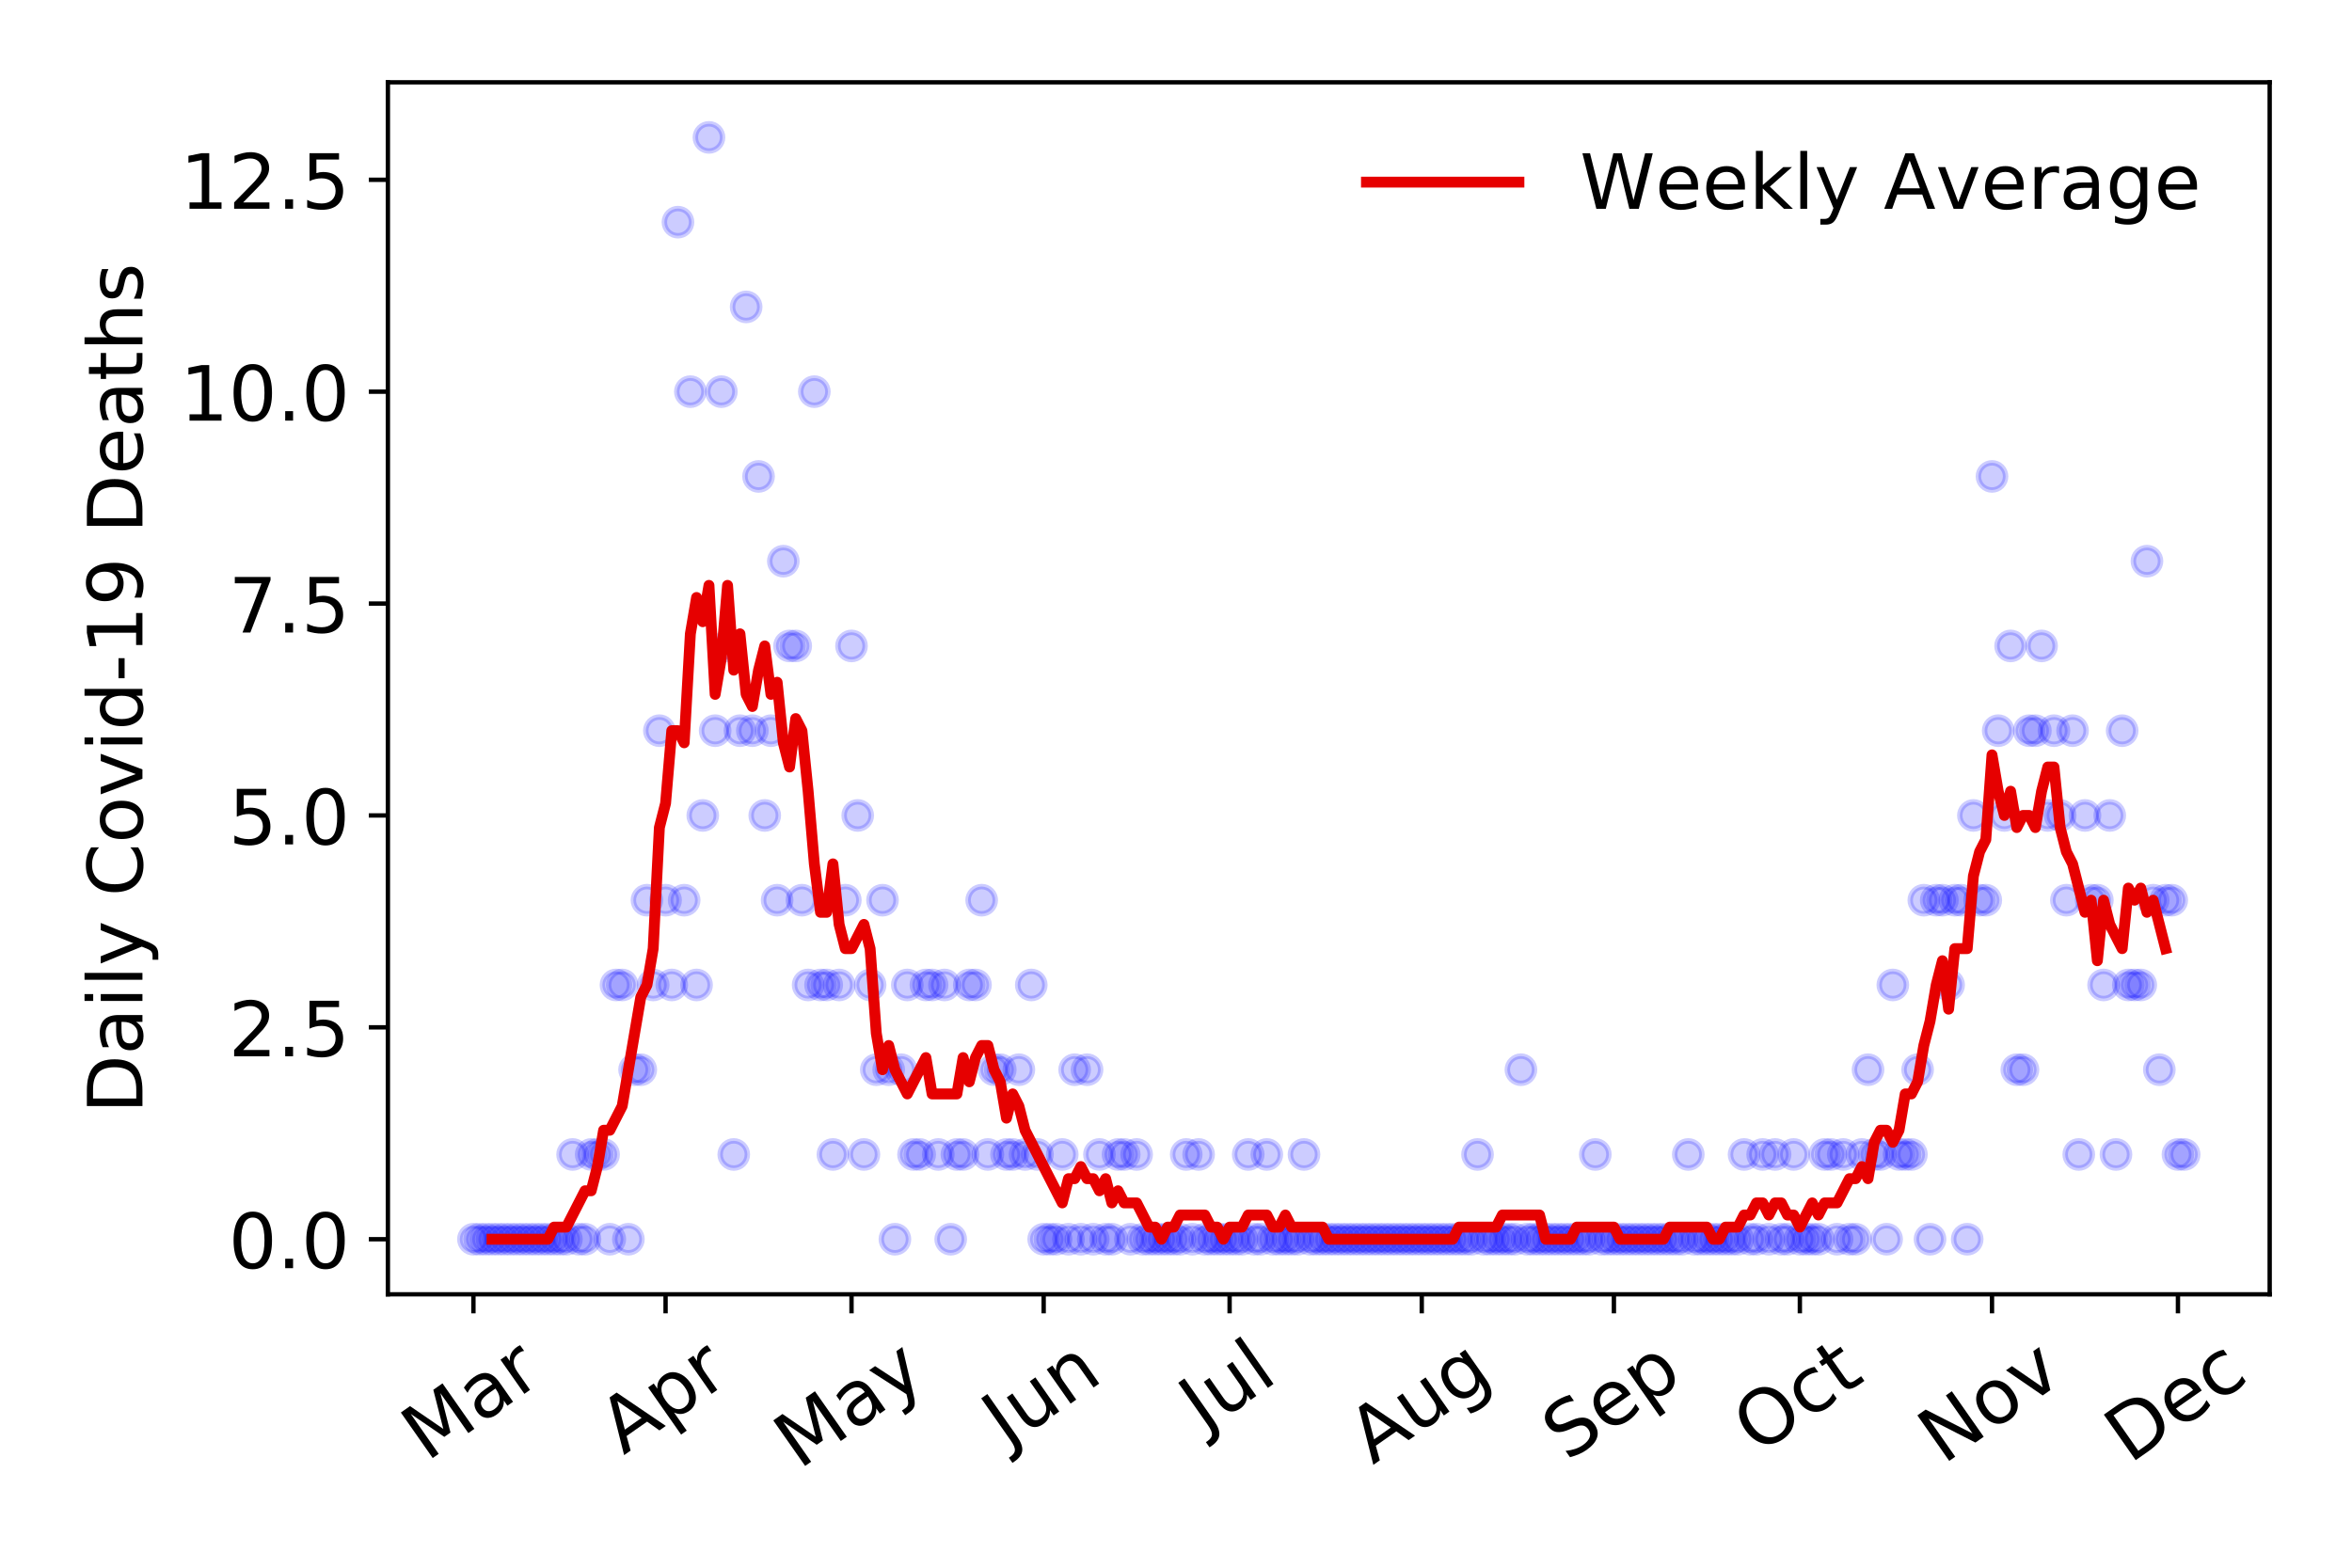 <?xml version="1.0" encoding="utf-8" standalone="no"?>
<!DOCTYPE svg PUBLIC "-//W3C//DTD SVG 1.1//EN"
  "http://www.w3.org/Graphics/SVG/1.1/DTD/svg11.dtd">
<!-- Created with matplotlib (https://matplotlib.org/) -->
<svg height="288pt" version="1.1" viewBox="0 0 432 288" width="432pt" xmlns="http://www.w3.org/2000/svg" xmlns:xlink="http://www.w3.org/1999/xlink">
 <defs>
  <style type="text/css">
*{stroke-linecap:butt;stroke-linejoin:round;}
  </style>
 </defs>
 <g id="figure_1">
  <g id="patch_1">
   <path d="M 0 288 
L 432 288 
L 432 0 
L 0 0 
z
" style="fill:#ffffff;"/>
  </g>
  <g id="axes_1">
   <g id="patch_2">
    <path d="M 71.245 237.778 
L 416.88 237.778 
L 416.88 15.12 
L 71.245 15.12 
z
" style="fill:#ffffff;"/>
   </g>
   <g id="matplotlib.axis_1">
    <g id="xtick_1">
     <g id="line2d_1">
      <defs>
       <path d="M 0 0 
L 0 3.5 
" id="m3aee4cd0ce" style="stroke:#000000;stroke-width:0.8;"/>
      </defs>
      <g>
       <use style="stroke:#000000;stroke-width:0.8;" x="86.956" xlink:href="#m3aee4cd0ce" y="237.778"/>
      </g>
     </g>
     <g id="text_1">
      <!-- Mar -->
      <defs>
       <path d="M 9.812 72.906 
L 24.516 72.906 
L 43.109 23.297 
L 61.812 72.906 
L 76.516 72.906 
L 76.516 0 
L 66.891 0 
L 66.891 64.016 
L 48.094 14.016 
L 38.188 14.016 
L 19.391 64.016 
L 19.391 0 
L 9.812 0 
z
" id="DejaVuSans-77"/>
       <path d="M 34.281 27.484 
Q 23.391 27.484 19.188 25 
Q 14.984 22.516 14.984 16.5 
Q 14.984 11.719 18.141 8.906 
Q 21.297 6.109 26.703 6.109 
Q 34.188 6.109 38.703 11.406 
Q 43.219 16.703 43.219 25.484 
L 43.219 27.484 
z
M 52.203 31.203 
L 52.203 0 
L 43.219 0 
L 43.219 8.297 
Q 40.141 3.328 35.547 0.953 
Q 30.953 -1.422 24.312 -1.422 
Q 15.922 -1.422 10.953 3.297 
Q 6 8.016 6 15.922 
Q 6 25.141 12.172 29.828 
Q 18.359 34.516 30.609 34.516 
L 43.219 34.516 
L 43.219 35.406 
Q 43.219 41.609 39.141 45 
Q 35.062 48.391 27.688 48.391 
Q 23 48.391 18.547 47.266 
Q 14.109 46.141 10.016 43.891 
L 10.016 52.203 
Q 14.938 54.109 19.578 55.047 
Q 24.219 56 28.609 56 
Q 40.484 56 46.344 49.844 
Q 52.203 43.703 52.203 31.203 
z
" id="DejaVuSans-97"/>
       <path d="M 41.109 46.297 
Q 39.594 47.172 37.812 47.578 
Q 36.031 48 33.891 48 
Q 26.266 48 22.188 43.047 
Q 18.109 38.094 18.109 28.812 
L 18.109 0 
L 9.078 0 
L 9.078 54.688 
L 18.109 54.688 
L 18.109 46.188 
Q 20.953 51.172 25.484 53.578 
Q 30.031 56 36.531 56 
Q 37.453 56 38.578 55.875 
Q 39.703 55.766 41.062 55.516 
z
" id="DejaVuSans-114"/>
      </defs>
      <g transform="translate(78.353 268.643)rotate(-35)scale(0.14 -0.14)">
       <use xlink:href="#DejaVuSans-77"/>
       <use x="86.279" xlink:href="#DejaVuSans-97"/>
       <use x="147.559" xlink:href="#DejaVuSans-114"/>
      </g>
     </g>
    </g>
    <g id="xtick_2">
     <g id="line2d_2">
      <g>
       <use style="stroke:#000000;stroke-width:0.8;" x="122.248" xlink:href="#m3aee4cd0ce" y="237.778"/>
      </g>
     </g>
     <g id="text_2">
      <!-- Apr -->
      <defs>
       <path d="M 34.188 63.188 
L 20.797 26.906 
L 47.609 26.906 
z
M 28.609 72.906 
L 39.797 72.906 
L 67.578 0 
L 57.328 0 
L 50.688 18.703 
L 17.828 18.703 
L 11.188 0 
L 0.781 0 
z
" id="DejaVuSans-65"/>
       <path d="M 18.109 8.203 
L 18.109 -20.797 
L 9.078 -20.797 
L 9.078 54.688 
L 18.109 54.688 
L 18.109 46.391 
Q 20.953 51.266 25.266 53.625 
Q 29.594 56 35.594 56 
Q 45.562 56 51.781 48.094 
Q 58.016 40.188 58.016 27.297 
Q 58.016 14.406 51.781 6.484 
Q 45.562 -1.422 35.594 -1.422 
Q 29.594 -1.422 25.266 0.953 
Q 20.953 3.328 18.109 8.203 
z
M 48.688 27.297 
Q 48.688 37.203 44.609 42.844 
Q 40.531 48.484 33.406 48.484 
Q 26.266 48.484 22.188 42.844 
Q 18.109 37.203 18.109 27.297 
Q 18.109 17.391 22.188 11.75 
Q 26.266 6.109 33.406 6.109 
Q 40.531 6.109 44.609 11.75 
Q 48.688 17.391 48.688 27.297 
z
" id="DejaVuSans-112"/>
      </defs>
      <g transform="translate(114.544 267.384)rotate(-35)scale(0.14 -0.14)">
       <use xlink:href="#DejaVuSans-65"/>
       <use x="68.408" xlink:href="#DejaVuSans-112"/>
       <use x="131.885" xlink:href="#DejaVuSans-114"/>
      </g>
     </g>
    </g>
    <g id="xtick_3">
     <g id="line2d_3">
      <g>
       <use style="stroke:#000000;stroke-width:0.8;" x="156.401" xlink:href="#m3aee4cd0ce" y="237.778"/>
      </g>
     </g>
     <g id="text_3">
      <!-- May -->
      <defs>
       <path d="M 32.172 -5.078 
Q 28.375 -14.844 24.75 -17.812 
Q 21.141 -20.797 15.094 -20.797 
L 7.906 -20.797 
L 7.906 -13.281 
L 13.188 -13.281 
Q 16.891 -13.281 18.938 -11.516 
Q 21 -9.766 23.484 -3.219 
L 25.094 0.875 
L 2.984 54.688 
L 12.5 54.688 
L 29.594 11.922 
L 46.688 54.688 
L 56.203 54.688 
z
" id="DejaVuSans-121"/>
      </defs>
      <g transform="translate(146.762 270.094)rotate(-35)scale(0.14 -0.14)">
       <use xlink:href="#DejaVuSans-77"/>
       <use x="86.279" xlink:href="#DejaVuSans-97"/>
       <use x="147.559" xlink:href="#DejaVuSans-121"/>
      </g>
     </g>
    </g>
    <g id="xtick_4">
     <g id="line2d_4">
      <g>
       <use style="stroke:#000000;stroke-width:0.8;" x="191.694" xlink:href="#m3aee4cd0ce" y="237.778"/>
      </g>
     </g>
     <g id="text_4">
      <!-- Jun -->
      <defs>
       <path d="M 9.812 72.906 
L 19.672 72.906 
L 19.672 5.078 
Q 19.672 -8.109 14.672 -14.062 
Q 9.672 -20.016 -1.422 -20.016 
L -5.172 -20.016 
L -5.172 -11.719 
L -2.094 -11.719 
Q 4.438 -11.719 7.125 -8.047 
Q 9.812 -4.391 9.812 5.078 
z
" id="DejaVuSans-74"/>
       <path d="M 8.5 21.578 
L 8.5 54.688 
L 17.484 54.688 
L 17.484 21.922 
Q 17.484 14.156 20.5 10.266 
Q 23.531 6.391 29.594 6.391 
Q 36.859 6.391 41.078 11.031 
Q 45.312 15.672 45.312 23.688 
L 45.312 54.688 
L 54.297 54.688 
L 54.297 0 
L 45.312 0 
L 45.312 8.406 
Q 42.047 3.422 37.719 1 
Q 33.406 -1.422 27.688 -1.422 
Q 18.266 -1.422 13.375 4.438 
Q 8.5 10.297 8.5 21.578 
z
M 31.109 56 
z
" id="DejaVuSans-117"/>
       <path d="M 54.891 33.016 
L 54.891 0 
L 45.906 0 
L 45.906 32.719 
Q 45.906 40.484 42.875 44.328 
Q 39.844 48.188 33.797 48.188 
Q 26.516 48.188 22.312 43.547 
Q 18.109 38.922 18.109 30.906 
L 18.109 0 
L 9.078 0 
L 9.078 54.688 
L 18.109 54.688 
L 18.109 46.188 
Q 21.344 51.125 25.703 53.562 
Q 30.078 56 35.797 56 
Q 45.219 56 50.047 50.172 
Q 54.891 44.344 54.891 33.016 
z
" id="DejaVuSans-110"/>
      </defs>
      <g transform="translate(184.95 266.039)rotate(-35)scale(0.14 -0.14)">
       <use xlink:href="#DejaVuSans-74"/>
       <use x="29.492" xlink:href="#DejaVuSans-117"/>
       <use x="92.871" xlink:href="#DejaVuSans-110"/>
      </g>
     </g>
    </g>
    <g id="xtick_5">
     <g id="line2d_5">
      <g>
       <use style="stroke:#000000;stroke-width:0.8;" x="225.847" xlink:href="#m3aee4cd0ce" y="237.778"/>
      </g>
     </g>
     <g id="text_5">
      <!-- Jul -->
      <defs>
       <path d="M 9.422 75.984 
L 18.406 75.984 
L 18.406 0 
L 9.422 0 
z
" id="DejaVuSans-108"/>
      </defs>
      <g transform="translate(221.145 263.181)rotate(-35)scale(0.14 -0.14)">
       <use xlink:href="#DejaVuSans-74"/>
       <use x="29.492" xlink:href="#DejaVuSans-117"/>
       <use x="92.871" xlink:href="#DejaVuSans-108"/>
      </g>
     </g>
    </g>
    <g id="xtick_6">
     <g id="line2d_6">
      <g>
       <use style="stroke:#000000;stroke-width:0.8;" x="261.139" xlink:href="#m3aee4cd0ce" y="237.778"/>
      </g>
     </g>
     <g id="text_6">
      <!-- Aug -->
      <defs>
       <path d="M 45.406 27.984 
Q 45.406 37.75 41.375 43.109 
Q 37.359 48.484 30.078 48.484 
Q 22.859 48.484 18.828 43.109 
Q 14.797 37.75 14.797 27.984 
Q 14.797 18.266 18.828 12.891 
Q 22.859 7.516 30.078 7.516 
Q 37.359 7.516 41.375 12.891 
Q 45.406 18.266 45.406 27.984 
z
M 54.391 6.781 
Q 54.391 -7.172 48.188 -13.984 
Q 42 -20.797 29.203 -20.797 
Q 24.469 -20.797 20.266 -20.094 
Q 16.062 -19.391 12.109 -17.922 
L 12.109 -9.188 
Q 16.062 -11.328 19.922 -12.344 
Q 23.781 -13.375 27.781 -13.375 
Q 36.625 -13.375 41.016 -8.766 
Q 45.406 -4.156 45.406 5.172 
L 45.406 9.625 
Q 42.625 4.781 38.281 2.391 
Q 33.938 0 27.875 0 
Q 17.828 0 11.672 7.656 
Q 5.516 15.328 5.516 27.984 
Q 5.516 40.672 11.672 48.328 
Q 17.828 56 27.875 56 
Q 33.938 56 38.281 53.609 
Q 42.625 51.219 45.406 46.391 
L 45.406 54.688 
L 54.391 54.688 
z
" id="DejaVuSans-103"/>
      </defs>
      <g transform="translate(252.158 269.172)rotate(-35)scale(0.14 -0.14)">
       <use xlink:href="#DejaVuSans-65"/>
       <use x="68.408" xlink:href="#DejaVuSans-117"/>
       <use x="131.787" xlink:href="#DejaVuSans-103"/>
      </g>
     </g>
    </g>
    <g id="xtick_7">
     <g id="line2d_7">
      <g>
       <use style="stroke:#000000;stroke-width:0.8;" x="296.431" xlink:href="#m3aee4cd0ce" y="237.778"/>
      </g>
     </g>
     <g id="text_7">
      <!-- Sep -->
      <defs>
       <path d="M 53.516 70.516 
L 53.516 60.891 
Q 47.906 63.578 42.922 64.891 
Q 37.938 66.219 33.297 66.219 
Q 25.25 66.219 20.875 63.094 
Q 16.5 59.969 16.5 54.203 
Q 16.5 49.359 19.406 46.891 
Q 22.312 44.438 30.422 42.922 
L 36.375 41.703 
Q 47.406 39.594 52.656 34.297 
Q 57.906 29 57.906 20.125 
Q 57.906 9.516 50.797 4.047 
Q 43.703 -1.422 29.984 -1.422 
Q 24.812 -1.422 18.969 -0.25 
Q 13.141 0.922 6.891 3.219 
L 6.891 13.375 
Q 12.891 10.016 18.656 8.297 
Q 24.422 6.594 29.984 6.594 
Q 38.422 6.594 43.016 9.906 
Q 47.609 13.234 47.609 19.391 
Q 47.609 24.75 44.312 27.781 
Q 41.016 30.812 33.5 32.328 
L 27.484 33.5 
Q 16.453 35.688 11.516 40.375 
Q 6.594 45.062 6.594 53.422 
Q 6.594 63.094 13.406 68.656 
Q 20.219 74.219 32.172 74.219 
Q 37.312 74.219 42.625 73.281 
Q 47.953 72.359 53.516 70.516 
z
" id="DejaVuSans-83"/>
       <path d="M 56.203 29.594 
L 56.203 25.203 
L 14.891 25.203 
Q 15.484 15.922 20.484 11.062 
Q 25.484 6.203 34.422 6.203 
Q 39.594 6.203 44.453 7.469 
Q 49.312 8.734 54.109 11.281 
L 54.109 2.781 
Q 49.266 0.734 44.188 -0.344 
Q 39.109 -1.422 33.891 -1.422 
Q 20.797 -1.422 13.156 6.188 
Q 5.516 13.812 5.516 26.812 
Q 5.516 40.234 12.766 48.109 
Q 20.016 56 32.328 56 
Q 43.359 56 49.781 48.891 
Q 56.203 41.797 56.203 29.594 
z
M 47.219 32.234 
Q 47.125 39.594 43.094 43.984 
Q 39.062 48.391 32.422 48.391 
Q 24.906 48.391 20.391 44.141 
Q 15.875 39.891 15.188 32.172 
z
" id="DejaVuSans-101"/>
      </defs>
      <g transform="translate(287.839 268.629)rotate(-35)scale(0.14 -0.14)">
       <use xlink:href="#DejaVuSans-83"/>
       <use x="63.477" xlink:href="#DejaVuSans-101"/>
       <use x="125" xlink:href="#DejaVuSans-112"/>
      </g>
     </g>
    </g>
    <g id="xtick_8">
     <g id="line2d_8">
      <g>
       <use style="stroke:#000000;stroke-width:0.8;" x="330.585" xlink:href="#m3aee4cd0ce" y="237.778"/>
      </g>
     </g>
     <g id="text_8">
      <!-- Oct -->
      <defs>
       <path d="M 39.406 66.219 
Q 28.656 66.219 22.328 58.203 
Q 16.016 50.203 16.016 36.375 
Q 16.016 22.609 22.328 14.594 
Q 28.656 6.594 39.406 6.594 
Q 50.141 6.594 56.422 14.594 
Q 62.703 22.609 62.703 36.375 
Q 62.703 50.203 56.422 58.203 
Q 50.141 66.219 39.406 66.219 
z
M 39.406 74.219 
Q 54.734 74.219 63.906 63.938 
Q 73.094 53.656 73.094 36.375 
Q 73.094 19.141 63.906 8.859 
Q 54.734 -1.422 39.406 -1.422 
Q 24.031 -1.422 14.812 8.828 
Q 5.609 19.094 5.609 36.375 
Q 5.609 53.656 14.812 63.938 
Q 24.031 74.219 39.406 74.219 
z
" id="DejaVuSans-79"/>
       <path d="M 48.781 52.594 
L 48.781 44.188 
Q 44.969 46.297 41.141 47.344 
Q 37.312 48.391 33.406 48.391 
Q 24.656 48.391 19.812 42.844 
Q 14.984 37.312 14.984 27.297 
Q 14.984 17.281 19.812 11.734 
Q 24.656 6.203 33.406 6.203 
Q 37.312 6.203 41.141 7.25 
Q 44.969 8.297 48.781 10.406 
L 48.781 2.094 
Q 45.016 0.344 40.984 -0.531 
Q 36.969 -1.422 32.422 -1.422 
Q 20.062 -1.422 12.781 6.344 
Q 5.516 14.109 5.516 27.297 
Q 5.516 40.672 12.859 48.328 
Q 20.219 56 33.016 56 
Q 37.156 56 41.109 55.141 
Q 45.062 54.297 48.781 52.594 
z
" id="DejaVuSans-99"/>
       <path d="M 18.312 70.219 
L 18.312 54.688 
L 36.812 54.688 
L 36.812 47.703 
L 18.312 47.703 
L 18.312 18.016 
Q 18.312 11.328 20.141 9.422 
Q 21.969 7.516 27.594 7.516 
L 36.812 7.516 
L 36.812 0 
L 27.594 0 
Q 17.188 0 13.234 3.875 
Q 9.281 7.766 9.281 18.016 
L 9.281 47.703 
L 2.688 47.703 
L 2.688 54.688 
L 9.281 54.688 
L 9.281 70.219 
z
" id="DejaVuSans-116"/>
      </defs>
      <g transform="translate(322.886 267.377)rotate(-35)scale(0.14 -0.14)">
       <use xlink:href="#DejaVuSans-79"/>
       <use x="78.711" xlink:href="#DejaVuSans-99"/>
       <use x="133.691" xlink:href="#DejaVuSans-116"/>
      </g>
     </g>
    </g>
    <g id="xtick_9">
     <g id="line2d_9">
      <g>
       <use style="stroke:#000000;stroke-width:0.8;" x="365.877" xlink:href="#m3aee4cd0ce" y="237.778"/>
      </g>
     </g>
     <g id="text_9">
      <!-- Nov -->
      <defs>
       <path d="M 9.812 72.906 
L 23.094 72.906 
L 55.422 11.922 
L 55.422 72.906 
L 64.984 72.906 
L 64.984 0 
L 51.703 0 
L 19.391 60.984 
L 19.391 0 
L 9.812 0 
z
" id="DejaVuSans-78"/>
       <path d="M 30.609 48.391 
Q 23.391 48.391 19.188 42.75 
Q 14.984 37.109 14.984 27.297 
Q 14.984 17.484 19.156 11.844 
Q 23.344 6.203 30.609 6.203 
Q 37.797 6.203 41.984 11.859 
Q 46.188 17.531 46.188 27.297 
Q 46.188 37.016 41.984 42.703 
Q 37.797 48.391 30.609 48.391 
z
M 30.609 56 
Q 42.328 56 49.016 48.375 
Q 55.719 40.766 55.719 27.297 
Q 55.719 13.875 49.016 6.219 
Q 42.328 -1.422 30.609 -1.422 
Q 18.844 -1.422 12.172 6.219 
Q 5.516 13.875 5.516 27.297 
Q 5.516 40.766 12.172 48.375 
Q 18.844 56 30.609 56 
z
" id="DejaVuSans-111"/>
       <path d="M 2.984 54.688 
L 12.5 54.688 
L 29.594 8.797 
L 46.688 54.688 
L 56.203 54.688 
L 35.688 0 
L 23.484 0 
z
" id="DejaVuSans-118"/>
      </defs>
      <g transform="translate(356.901 269.166)rotate(-35)scale(0.14 -0.14)">
       <use xlink:href="#DejaVuSans-78"/>
       <use x="74.805" xlink:href="#DejaVuSans-111"/>
       <use x="135.986" xlink:href="#DejaVuSans-118"/>
      </g>
     </g>
    </g>
    <g id="xtick_10">
     <g id="line2d_10">
      <g>
       <use style="stroke:#000000;stroke-width:0.8;" x="400.031" xlink:href="#m3aee4cd0ce" y="237.778"/>
      </g>
     </g>
     <g id="text_10">
      <!-- Dec -->
      <defs>
       <path d="M 19.672 64.797 
L 19.672 8.109 
L 31.594 8.109 
Q 46.688 8.109 53.688 14.938 
Q 60.688 21.781 60.688 36.531 
Q 60.688 51.172 53.688 57.984 
Q 46.688 64.797 31.594 64.797 
z
M 9.812 72.906 
L 30.078 72.906 
Q 51.266 72.906 61.172 64.094 
Q 71.094 55.281 71.094 36.531 
Q 71.094 17.672 61.125 8.828 
Q 51.172 0 30.078 0 
L 9.812 0 
z
" id="DejaVuSans-68"/>
      </defs>
      <g transform="translate(391.15 269.032)rotate(-35)scale(0.14 -0.14)">
       <use xlink:href="#DejaVuSans-68"/>
       <use x="77.002" xlink:href="#DejaVuSans-101"/>
       <use x="138.525" xlink:href="#DejaVuSans-99"/>
      </g>
     </g>
    </g>
   </g>
   <g id="matplotlib.axis_2">
    <g id="ytick_1">
     <g id="line2d_11">
      <defs>
       <path d="M 0 0 
L -3.5 0 
" id="m69e698375a" style="stroke:#000000;stroke-width:0.8;"/>
      </defs>
      <g>
       <use style="stroke:#000000;stroke-width:0.8;" x="71.245" xlink:href="#m69e698375a" y="227.657"/>
      </g>
     </g>
     <g id="text_11">
      <!-- 0.0 -->
      <defs>
       <path d="M 31.781 66.406 
Q 24.172 66.406 20.328 58.906 
Q 16.5 51.422 16.5 36.375 
Q 16.5 21.391 20.328 13.891 
Q 24.172 6.391 31.781 6.391 
Q 39.453 6.391 43.281 13.891 
Q 47.125 21.391 47.125 36.375 
Q 47.125 51.422 43.281 58.906 
Q 39.453 66.406 31.781 66.406 
z
M 31.781 74.219 
Q 44.047 74.219 50.516 64.516 
Q 56.984 54.828 56.984 36.375 
Q 56.984 17.969 50.516 8.266 
Q 44.047 -1.422 31.781 -1.422 
Q 19.531 -1.422 13.062 8.266 
Q 6.594 17.969 6.594 36.375 
Q 6.594 54.828 13.062 64.516 
Q 19.531 74.219 31.781 74.219 
z
" id="DejaVuSans-48"/>
       <path d="M 10.688 12.406 
L 21 12.406 
L 21 0 
L 10.688 0 
z
" id="DejaVuSans-46"/>
      </defs>
      <g transform="translate(41.981 232.976)scale(0.14 -0.14)">
       <use xlink:href="#DejaVuSans-48"/>
       <use x="63.623" xlink:href="#DejaVuSans-46"/>
       <use x="95.41" xlink:href="#DejaVuSans-48"/>
      </g>
     </g>
    </g>
    <g id="ytick_2">
     <g id="line2d_12">
      <g>
       <use style="stroke:#000000;stroke-width:0.8;" x="71.245" xlink:href="#m69e698375a" y="188.731"/>
      </g>
     </g>
     <g id="text_12">
      <!-- 2.5 -->
      <defs>
       <path d="M 19.188 8.297 
L 53.609 8.297 
L 53.609 0 
L 7.328 0 
L 7.328 8.297 
Q 12.938 14.109 22.625 23.891 
Q 32.328 33.688 34.812 36.531 
Q 39.547 41.844 41.422 45.531 
Q 43.312 49.219 43.312 52.781 
Q 43.312 58.594 39.234 62.25 
Q 35.156 65.922 28.609 65.922 
Q 23.969 65.922 18.812 64.312 
Q 13.672 62.703 7.812 59.422 
L 7.812 69.391 
Q 13.766 71.781 18.938 73 
Q 24.125 74.219 28.422 74.219 
Q 39.75 74.219 46.484 68.547 
Q 53.219 62.891 53.219 53.422 
Q 53.219 48.922 51.531 44.891 
Q 49.859 40.875 45.406 35.406 
Q 44.188 33.984 37.641 27.219 
Q 31.109 20.453 19.188 8.297 
z
" id="DejaVuSans-50"/>
       <path d="M 10.797 72.906 
L 49.516 72.906 
L 49.516 64.594 
L 19.828 64.594 
L 19.828 46.734 
Q 21.969 47.469 24.109 47.828 
Q 26.266 48.188 28.422 48.188 
Q 40.625 48.188 47.75 41.5 
Q 54.891 34.812 54.891 23.391 
Q 54.891 11.625 47.562 5.094 
Q 40.234 -1.422 26.906 -1.422 
Q 22.312 -1.422 17.547 -0.641 
Q 12.797 0.141 7.719 1.703 
L 7.719 11.625 
Q 12.109 9.234 16.797 8.062 
Q 21.484 6.891 26.703 6.891 
Q 35.156 6.891 40.078 11.328 
Q 45.016 15.766 45.016 23.391 
Q 45.016 31 40.078 35.438 
Q 35.156 39.891 26.703 39.891 
Q 22.75 39.891 18.812 39.016 
Q 14.891 38.141 10.797 36.281 
z
" id="DejaVuSans-53"/>
      </defs>
      <g transform="translate(41.981 194.05)scale(0.14 -0.14)">
       <use xlink:href="#DejaVuSans-50"/>
       <use x="63.623" xlink:href="#DejaVuSans-46"/>
       <use x="95.41" xlink:href="#DejaVuSans-53"/>
      </g>
     </g>
    </g>
    <g id="ytick_3">
     <g id="line2d_13">
      <g>
       <use style="stroke:#000000;stroke-width:0.8;" x="71.245" xlink:href="#m69e698375a" y="149.805"/>
      </g>
     </g>
     <g id="text_13">
      <!-- 5.0 -->
      <g transform="translate(41.981 155.124)scale(0.14 -0.14)">
       <use xlink:href="#DejaVuSans-53"/>
       <use x="63.623" xlink:href="#DejaVuSans-46"/>
       <use x="95.41" xlink:href="#DejaVuSans-48"/>
      </g>
     </g>
    </g>
    <g id="ytick_4">
     <g id="line2d_14">
      <g>
       <use style="stroke:#000000;stroke-width:0.8;" x="71.245" xlink:href="#m69e698375a" y="110.879"/>
      </g>
     </g>
     <g id="text_14">
      <!-- 7.5 -->
      <defs>
       <path d="M 8.203 72.906 
L 55.078 72.906 
L 55.078 68.703 
L 28.609 0 
L 18.312 0 
L 43.219 64.594 
L 8.203 64.594 
z
" id="DejaVuSans-55"/>
      </defs>
      <g transform="translate(41.981 116.197)scale(0.14 -0.14)">
       <use xlink:href="#DejaVuSans-55"/>
       <use x="63.623" xlink:href="#DejaVuSans-46"/>
       <use x="95.41" xlink:href="#DejaVuSans-53"/>
      </g>
     </g>
    </g>
    <g id="ytick_5">
     <g id="line2d_15">
      <g>
       <use style="stroke:#000000;stroke-width:0.8;" x="71.245" xlink:href="#m69e698375a" y="71.952"/>
      </g>
     </g>
     <g id="text_15">
      <!-- 10.0 -->
      <defs>
       <path d="M 12.406 8.297 
L 28.516 8.297 
L 28.516 63.922 
L 10.984 60.406 
L 10.984 69.391 
L 28.422 72.906 
L 38.281 72.906 
L 38.281 8.297 
L 54.391 8.297 
L 54.391 0 
L 12.406 0 
z
" id="DejaVuSans-49"/>
      </defs>
      <g transform="translate(33.073 77.271)scale(0.14 -0.14)">
       <use xlink:href="#DejaVuSans-49"/>
       <use x="63.623" xlink:href="#DejaVuSans-48"/>
       <use x="127.246" xlink:href="#DejaVuSans-46"/>
       <use x="159.033" xlink:href="#DejaVuSans-48"/>
      </g>
     </g>
    </g>
    <g id="ytick_6">
     <g id="line2d_16">
      <g>
       <use style="stroke:#000000;stroke-width:0.8;" x="71.245" xlink:href="#m69e698375a" y="33.026"/>
      </g>
     </g>
     <g id="text_16">
      <!-- 12.5 -->
      <g transform="translate(33.073 38.345)scale(0.14 -0.14)">
       <use xlink:href="#DejaVuSans-49"/>
       <use x="63.623" xlink:href="#DejaVuSans-50"/>
       <use x="127.246" xlink:href="#DejaVuSans-46"/>
       <use x="159.033" xlink:href="#DejaVuSans-53"/>
      </g>
     </g>
    </g>
    <g id="text_17">
     <!-- Daily Covid-19 Deaths -->
     <defs>
      <path d="M 9.422 54.688 
L 18.406 54.688 
L 18.406 0 
L 9.422 0 
z
M 9.422 75.984 
L 18.406 75.984 
L 18.406 64.594 
L 9.422 64.594 
z
" id="DejaVuSans-105"/>
      <path id="DejaVuSans-32"/>
      <path d="M 64.406 67.281 
L 64.406 56.891 
Q 59.422 61.531 53.781 63.812 
Q 48.141 66.109 41.797 66.109 
Q 29.297 66.109 22.656 58.469 
Q 16.016 50.828 16.016 36.375 
Q 16.016 21.969 22.656 14.328 
Q 29.297 6.688 41.797 6.688 
Q 48.141 6.688 53.781 8.984 
Q 59.422 11.281 64.406 15.922 
L 64.406 5.609 
Q 59.234 2.094 53.438 0.328 
Q 47.656 -1.422 41.219 -1.422 
Q 24.656 -1.422 15.125 8.703 
Q 5.609 18.844 5.609 36.375 
Q 5.609 53.953 15.125 64.078 
Q 24.656 74.219 41.219 74.219 
Q 47.75 74.219 53.531 72.484 
Q 59.328 70.75 64.406 67.281 
z
" id="DejaVuSans-67"/>
      <path d="M 45.406 46.391 
L 45.406 75.984 
L 54.391 75.984 
L 54.391 0 
L 45.406 0 
L 45.406 8.203 
Q 42.578 3.328 38.25 0.953 
Q 33.938 -1.422 27.875 -1.422 
Q 17.969 -1.422 11.734 6.484 
Q 5.516 14.406 5.516 27.297 
Q 5.516 40.188 11.734 48.094 
Q 17.969 56 27.875 56 
Q 33.938 56 38.25 53.625 
Q 42.578 51.266 45.406 46.391 
z
M 14.797 27.297 
Q 14.797 17.391 18.875 11.75 
Q 22.953 6.109 30.078 6.109 
Q 37.203 6.109 41.297 11.75 
Q 45.406 17.391 45.406 27.297 
Q 45.406 37.203 41.297 42.844 
Q 37.203 48.484 30.078 48.484 
Q 22.953 48.484 18.875 42.844 
Q 14.797 37.203 14.797 27.297 
z
" id="DejaVuSans-100"/>
      <path d="M 4.891 31.391 
L 31.203 31.391 
L 31.203 23.391 
L 4.891 23.391 
z
" id="DejaVuSans-45"/>
      <path d="M 10.984 1.516 
L 10.984 10.5 
Q 14.703 8.734 18.5 7.812 
Q 22.312 6.891 25.984 6.891 
Q 35.75 6.891 40.891 13.453 
Q 46.047 20.016 46.781 33.406 
Q 43.953 29.203 39.594 26.953 
Q 35.25 24.703 29.984 24.703 
Q 19.047 24.703 12.672 31.312 
Q 6.297 37.938 6.297 49.422 
Q 6.297 60.641 12.938 67.422 
Q 19.578 74.219 30.609 74.219 
Q 43.266 74.219 49.922 64.516 
Q 56.594 54.828 56.594 36.375 
Q 56.594 19.141 48.406 8.859 
Q 40.234 -1.422 26.422 -1.422 
Q 22.703 -1.422 18.891 -0.688 
Q 15.094 0.047 10.984 1.516 
z
M 30.609 32.422 
Q 37.25 32.422 41.125 36.953 
Q 45.016 41.5 45.016 49.422 
Q 45.016 57.281 41.125 61.844 
Q 37.25 66.406 30.609 66.406 
Q 23.969 66.406 20.094 61.844 
Q 16.219 57.281 16.219 49.422 
Q 16.219 41.5 20.094 36.953 
Q 23.969 32.422 30.609 32.422 
z
" id="DejaVuSans-57"/>
      <path d="M 54.891 33.016 
L 54.891 0 
L 45.906 0 
L 45.906 32.719 
Q 45.906 40.484 42.875 44.328 
Q 39.844 48.188 33.797 48.188 
Q 26.516 48.188 22.312 43.547 
Q 18.109 38.922 18.109 30.906 
L 18.109 0 
L 9.078 0 
L 9.078 75.984 
L 18.109 75.984 
L 18.109 46.188 
Q 21.344 51.125 25.703 53.562 
Q 30.078 56 35.797 56 
Q 45.219 56 50.047 50.172 
Q 54.891 44.344 54.891 33.016 
z
" id="DejaVuSans-104"/>
      <path d="M 44.281 53.078 
L 44.281 44.578 
Q 40.484 46.531 36.375 47.5 
Q 32.281 48.484 27.875 48.484 
Q 21.188 48.484 17.844 46.438 
Q 14.5 44.391 14.5 40.281 
Q 14.5 37.156 16.891 35.375 
Q 19.281 33.594 26.516 31.984 
L 29.594 31.297 
Q 39.156 29.25 43.188 25.516 
Q 47.219 21.781 47.219 15.094 
Q 47.219 7.469 41.188 3.016 
Q 35.156 -1.422 24.609 -1.422 
Q 20.219 -1.422 15.453 -0.562 
Q 10.688 0.297 5.422 2 
L 5.422 11.281 
Q 10.406 8.688 15.234 7.391 
Q 20.062 6.109 24.812 6.109 
Q 31.156 6.109 34.562 8.281 
Q 37.984 10.453 37.984 14.406 
Q 37.984 18.062 35.516 20.016 
Q 33.062 21.969 24.703 23.781 
L 21.578 24.516 
Q 13.234 26.266 9.516 29.906 
Q 5.812 33.547 5.812 39.891 
Q 5.812 47.609 11.281 51.797 
Q 16.75 56 26.812 56 
Q 31.781 56 36.172 55.266 
Q 40.578 54.547 44.281 53.078 
z
" id="DejaVuSans-115"/>
     </defs>
     <g transform="translate(26.162 204.56)rotate(-90)scale(0.14 -0.14)">
      <use xlink:href="#DejaVuSans-68"/>
      <use x="77.002" xlink:href="#DejaVuSans-97"/>
      <use x="138.281" xlink:href="#DejaVuSans-105"/>
      <use x="166.064" xlink:href="#DejaVuSans-108"/>
      <use x="193.848" xlink:href="#DejaVuSans-121"/>
      <use x="253.027" xlink:href="#DejaVuSans-32"/>
      <use x="284.814" xlink:href="#DejaVuSans-67"/>
      <use x="354.639" xlink:href="#DejaVuSans-111"/>
      <use x="415.82" xlink:href="#DejaVuSans-118"/>
      <use x="475" xlink:href="#DejaVuSans-105"/>
      <use x="502.783" xlink:href="#DejaVuSans-100"/>
      <use x="566.26" xlink:href="#DejaVuSans-45"/>
      <use x="602.344" xlink:href="#DejaVuSans-49"/>
      <use x="665.967" xlink:href="#DejaVuSans-57"/>
      <use x="729.59" xlink:href="#DejaVuSans-32"/>
      <use x="761.377" xlink:href="#DejaVuSans-68"/>
      <use x="838.379" xlink:href="#DejaVuSans-101"/>
      <use x="899.902" xlink:href="#DejaVuSans-97"/>
      <use x="961.182" xlink:href="#DejaVuSans-116"/>
      <use x="1000.391" xlink:href="#DejaVuSans-104"/>
      <use x="1063.77" xlink:href="#DejaVuSans-115"/>
     </g>
    </g>
   </g>
   <g id="line2d_17">
    <defs>
     <path d="M 0 2.5 
C 0.663 2.5 1.299 2.237 1.768 1.768 
C 2.237 1.299 2.5 0.663 2.5 0 
C 2.5 -0.663 2.237 -1.299 1.768 -1.768 
C 1.299 -2.237 0.663 -2.5 0 -2.5 
C -0.663 -2.5 -1.299 -2.237 -1.768 -1.768 
C -2.237 -1.299 -2.5 -0.663 -2.5 0 
C -2.5 0.663 -2.237 1.299 -1.768 1.768 
C -1.299 2.237 -0.663 2.5 0 2.5 
z
" id="mba25d44a84" style="stroke:#0000ff;stroke-opacity:0.2;"/>
    </defs>
    <g clip-path="url(#pa7f5f48696)">
     <use style="fill:#0000ff;fill-opacity:0.2;stroke:#0000ff;stroke-opacity:0.2;" x="86.956" xlink:href="#mba25d44a84" y="227.657"/>
     <use style="fill:#0000ff;fill-opacity:0.2;stroke:#0000ff;stroke-opacity:0.2;" x="88.094" xlink:href="#mba25d44a84" y="227.657"/>
     <use style="fill:#0000ff;fill-opacity:0.2;stroke:#0000ff;stroke-opacity:0.2;" x="89.233" xlink:href="#mba25d44a84" y="227.657"/>
     <use style="fill:#0000ff;fill-opacity:0.2;stroke:#0000ff;stroke-opacity:0.2;" x="90.371" xlink:href="#mba25d44a84" y="227.657"/>
     <use style="fill:#0000ff;fill-opacity:0.2;stroke:#0000ff;stroke-opacity:0.2;" x="91.51" xlink:href="#mba25d44a84" y="227.657"/>
     <use style="fill:#0000ff;fill-opacity:0.2;stroke:#0000ff;stroke-opacity:0.2;" x="92.648" xlink:href="#mba25d44a84" y="227.657"/>
     <use style="fill:#0000ff;fill-opacity:0.2;stroke:#0000ff;stroke-opacity:0.2;" x="93.786" xlink:href="#mba25d44a84" y="227.657"/>
     <use style="fill:#0000ff;fill-opacity:0.2;stroke:#0000ff;stroke-opacity:0.2;" x="94.925" xlink:href="#mba25d44a84" y="227.657"/>
     <use style="fill:#0000ff;fill-opacity:0.2;stroke:#0000ff;stroke-opacity:0.2;" x="96.063" xlink:href="#mba25d44a84" y="227.657"/>
     <use style="fill:#0000ff;fill-opacity:0.2;stroke:#0000ff;stroke-opacity:0.2;" x="97.202" xlink:href="#mba25d44a84" y="227.657"/>
     <use style="fill:#0000ff;fill-opacity:0.2;stroke:#0000ff;stroke-opacity:0.2;" x="98.34" xlink:href="#mba25d44a84" y="227.657"/>
     <use style="fill:#0000ff;fill-opacity:0.2;stroke:#0000ff;stroke-opacity:0.2;" x="99.479" xlink:href="#mba25d44a84" y="227.657"/>
     <use style="fill:#0000ff;fill-opacity:0.2;stroke:#0000ff;stroke-opacity:0.2;" x="100.617" xlink:href="#mba25d44a84" y="227.657"/>
     <use style="fill:#0000ff;fill-opacity:0.2;stroke:#0000ff;stroke-opacity:0.2;" x="101.756" xlink:href="#mba25d44a84" y="227.657"/>
     <use style="fill:#0000ff;fill-opacity:0.2;stroke:#0000ff;stroke-opacity:0.2;" x="102.894" xlink:href="#mba25d44a84" y="227.657"/>
     <use style="fill:#0000ff;fill-opacity:0.2;stroke:#0000ff;stroke-opacity:0.2;" x="104.033" xlink:href="#mba25d44a84" y="227.657"/>
     <use style="fill:#0000ff;fill-opacity:0.2;stroke:#0000ff;stroke-opacity:0.2;" x="105.171" xlink:href="#mba25d44a84" y="212.087"/>
     <use style="fill:#0000ff;fill-opacity:0.2;stroke:#0000ff;stroke-opacity:0.2;" x="106.309" xlink:href="#mba25d44a84" y="227.657"/>
     <use style="fill:#0000ff;fill-opacity:0.2;stroke:#0000ff;stroke-opacity:0.2;" x="107.448" xlink:href="#mba25d44a84" y="227.657"/>
     <use style="fill:#0000ff;fill-opacity:0.2;stroke:#0000ff;stroke-opacity:0.2;" x="108.586" xlink:href="#mba25d44a84" y="212.087"/>
     <use style="fill:#0000ff;fill-opacity:0.2;stroke:#0000ff;stroke-opacity:0.2;" x="109.725" xlink:href="#mba25d44a84" y="212.087"/>
     <use style="fill:#0000ff;fill-opacity:0.2;stroke:#0000ff;stroke-opacity:0.2;" x="110.863" xlink:href="#mba25d44a84" y="212.087"/>
     <use style="fill:#0000ff;fill-opacity:0.2;stroke:#0000ff;stroke-opacity:0.2;" x="112.002" xlink:href="#mba25d44a84" y="227.657"/>
     <use style="fill:#0000ff;fill-opacity:0.2;stroke:#0000ff;stroke-opacity:0.2;" x="113.14" xlink:href="#mba25d44a84" y="180.946"/>
     <use style="fill:#0000ff;fill-opacity:0.2;stroke:#0000ff;stroke-opacity:0.2;" x="114.279" xlink:href="#mba25d44a84" y="180.946"/>
     <use style="fill:#0000ff;fill-opacity:0.2;stroke:#0000ff;stroke-opacity:0.2;" x="115.417" xlink:href="#mba25d44a84" y="227.657"/>
     <use style="fill:#0000ff;fill-opacity:0.2;stroke:#0000ff;stroke-opacity:0.2;" x="116.556" xlink:href="#mba25d44a84" y="196.516"/>
     <use style="fill:#0000ff;fill-opacity:0.2;stroke:#0000ff;stroke-opacity:0.2;" x="117.694" xlink:href="#mba25d44a84" y="196.516"/>
     <use style="fill:#0000ff;fill-opacity:0.2;stroke:#0000ff;stroke-opacity:0.2;" x="118.832" xlink:href="#mba25d44a84" y="165.375"/>
     <use style="fill:#0000ff;fill-opacity:0.2;stroke:#0000ff;stroke-opacity:0.2;" x="119.971" xlink:href="#mba25d44a84" y="180.946"/>
     <use style="fill:#0000ff;fill-opacity:0.2;stroke:#0000ff;stroke-opacity:0.2;" x="121.109" xlink:href="#mba25d44a84" y="134.234"/>
     <use style="fill:#0000ff;fill-opacity:0.2;stroke:#0000ff;stroke-opacity:0.2;" x="122.248" xlink:href="#mba25d44a84" y="165.375"/>
     <use style="fill:#0000ff;fill-opacity:0.2;stroke:#0000ff;stroke-opacity:0.2;" x="123.386" xlink:href="#mba25d44a84" y="180.946"/>
     <use style="fill:#0000ff;fill-opacity:0.2;stroke:#0000ff;stroke-opacity:0.2;" x="124.525" xlink:href="#mba25d44a84" y="40.811"/>
     <use style="fill:#0000ff;fill-opacity:0.2;stroke:#0000ff;stroke-opacity:0.2;" x="125.663" xlink:href="#mba25d44a84" y="165.375"/>
     <use style="fill:#0000ff;fill-opacity:0.2;stroke:#0000ff;stroke-opacity:0.2;" x="126.802" xlink:href="#mba25d44a84" y="71.952"/>
     <use style="fill:#0000ff;fill-opacity:0.2;stroke:#0000ff;stroke-opacity:0.2;" x="127.94" xlink:href="#mba25d44a84" y="180.946"/>
     <use style="fill:#0000ff;fill-opacity:0.2;stroke:#0000ff;stroke-opacity:0.2;" x="129.079" xlink:href="#mba25d44a84" y="149.805"/>
     <use style="fill:#0000ff;fill-opacity:0.2;stroke:#0000ff;stroke-opacity:0.2;" x="130.217" xlink:href="#mba25d44a84" y="25.241"/>
     <use style="fill:#0000ff;fill-opacity:0.2;stroke:#0000ff;stroke-opacity:0.2;" x="131.355" xlink:href="#mba25d44a84" y="134.234"/>
     <use style="fill:#0000ff;fill-opacity:0.2;stroke:#0000ff;stroke-opacity:0.2;" x="132.494" xlink:href="#mba25d44a84" y="71.952"/>
     <use style="fill:#0000ff;fill-opacity:0.2;stroke:#0000ff;stroke-opacity:0.2;" x="133.632" xlink:href="#mba25d44a84" y="118.664"/>
     <use style="fill:#0000ff;fill-opacity:0.2;stroke:#0000ff;stroke-opacity:0.2;" x="134.771" xlink:href="#mba25d44a84" y="212.087"/>
     <use style="fill:#0000ff;fill-opacity:0.2;stroke:#0000ff;stroke-opacity:0.2;" x="135.909" xlink:href="#mba25d44a84" y="134.234"/>
     <use style="fill:#0000ff;fill-opacity:0.2;stroke:#0000ff;stroke-opacity:0.2;" x="137.048" xlink:href="#mba25d44a84" y="56.382"/>
     <use style="fill:#0000ff;fill-opacity:0.2;stroke:#0000ff;stroke-opacity:0.2;" x="138.186" xlink:href="#mba25d44a84" y="134.234"/>
     <use style="fill:#0000ff;fill-opacity:0.2;stroke:#0000ff;stroke-opacity:0.2;" x="139.325" xlink:href="#mba25d44a84" y="87.523"/>
     <use style="fill:#0000ff;fill-opacity:0.2;stroke:#0000ff;stroke-opacity:0.2;" x="140.463" xlink:href="#mba25d44a84" y="149.805"/>
     <use style="fill:#0000ff;fill-opacity:0.2;stroke:#0000ff;stroke-opacity:0.2;" x="141.602" xlink:href="#mba25d44a84" y="134.234"/>
     <use style="fill:#0000ff;fill-opacity:0.2;stroke:#0000ff;stroke-opacity:0.2;" x="142.74" xlink:href="#mba25d44a84" y="165.375"/>
     <use style="fill:#0000ff;fill-opacity:0.2;stroke:#0000ff;stroke-opacity:0.2;" x="143.878" xlink:href="#mba25d44a84" y="103.093"/>
     <use style="fill:#0000ff;fill-opacity:0.2;stroke:#0000ff;stroke-opacity:0.2;" x="145.017" xlink:href="#mba25d44a84" y="118.664"/>
     <use style="fill:#0000ff;fill-opacity:0.2;stroke:#0000ff;stroke-opacity:0.2;" x="146.155" xlink:href="#mba25d44a84" y="118.664"/>
     <use style="fill:#0000ff;fill-opacity:0.2;stroke:#0000ff;stroke-opacity:0.2;" x="147.294" xlink:href="#mba25d44a84" y="165.375"/>
     <use style="fill:#0000ff;fill-opacity:0.2;stroke:#0000ff;stroke-opacity:0.2;" x="148.432" xlink:href="#mba25d44a84" y="180.946"/>
     <use style="fill:#0000ff;fill-opacity:0.2;stroke:#0000ff;stroke-opacity:0.2;" x="149.571" xlink:href="#mba25d44a84" y="71.952"/>
     <use style="fill:#0000ff;fill-opacity:0.2;stroke:#0000ff;stroke-opacity:0.2;" x="150.709" xlink:href="#mba25d44a84" y="180.946"/>
     <use style="fill:#0000ff;fill-opacity:0.2;stroke:#0000ff;stroke-opacity:0.2;" x="151.848" xlink:href="#mba25d44a84" y="180.946"/>
     <use style="fill:#0000ff;fill-opacity:0.2;stroke:#0000ff;stroke-opacity:0.2;" x="152.986" xlink:href="#mba25d44a84" y="212.087"/>
     <use style="fill:#0000ff;fill-opacity:0.2;stroke:#0000ff;stroke-opacity:0.2;" x="154.125" xlink:href="#mba25d44a84" y="180.946"/>
     <use style="fill:#0000ff;fill-opacity:0.2;stroke:#0000ff;stroke-opacity:0.2;" x="155.263" xlink:href="#mba25d44a84" y="165.375"/>
     <use style="fill:#0000ff;fill-opacity:0.2;stroke:#0000ff;stroke-opacity:0.2;" x="156.401" xlink:href="#mba25d44a84" y="118.664"/>
     <use style="fill:#0000ff;fill-opacity:0.2;stroke:#0000ff;stroke-opacity:0.2;" x="157.54" xlink:href="#mba25d44a84" y="149.805"/>
     <use style="fill:#0000ff;fill-opacity:0.2;stroke:#0000ff;stroke-opacity:0.2;" x="158.678" xlink:href="#mba25d44a84" y="212.087"/>
     <use style="fill:#0000ff;fill-opacity:0.2;stroke:#0000ff;stroke-opacity:0.2;" x="159.817" xlink:href="#mba25d44a84" y="180.946"/>
     <use style="fill:#0000ff;fill-opacity:0.2;stroke:#0000ff;stroke-opacity:0.2;" x="160.955" xlink:href="#mba25d44a84" y="196.516"/>
     <use style="fill:#0000ff;fill-opacity:0.2;stroke:#0000ff;stroke-opacity:0.2;" x="162.094" xlink:href="#mba25d44a84" y="165.375"/>
     <use style="fill:#0000ff;fill-opacity:0.2;stroke:#0000ff;stroke-opacity:0.2;" x="163.232" xlink:href="#mba25d44a84" y="196.516"/>
     <use style="fill:#0000ff;fill-opacity:0.2;stroke:#0000ff;stroke-opacity:0.2;" x="164.371" xlink:href="#mba25d44a84" y="227.657"/>
     <use style="fill:#0000ff;fill-opacity:0.2;stroke:#0000ff;stroke-opacity:0.2;" x="165.509" xlink:href="#mba25d44a84" y="196.516"/>
     <use style="fill:#0000ff;fill-opacity:0.2;stroke:#0000ff;stroke-opacity:0.2;" x="166.648" xlink:href="#mba25d44a84" y="180.946"/>
     <use style="fill:#0000ff;fill-opacity:0.2;stroke:#0000ff;stroke-opacity:0.2;" x="167.786" xlink:href="#mba25d44a84" y="212.087"/>
     <use style="fill:#0000ff;fill-opacity:0.2;stroke:#0000ff;stroke-opacity:0.2;" x="168.924" xlink:href="#mba25d44a84" y="212.087"/>
     <use style="fill:#0000ff;fill-opacity:0.2;stroke:#0000ff;stroke-opacity:0.2;" x="170.063" xlink:href="#mba25d44a84" y="180.946"/>
     <use style="fill:#0000ff;fill-opacity:0.2;stroke:#0000ff;stroke-opacity:0.2;" x="171.201" xlink:href="#mba25d44a84" y="180.946"/>
     <use style="fill:#0000ff;fill-opacity:0.2;stroke:#0000ff;stroke-opacity:0.2;" x="172.34" xlink:href="#mba25d44a84" y="212.087"/>
     <use style="fill:#0000ff;fill-opacity:0.2;stroke:#0000ff;stroke-opacity:0.2;" x="173.478" xlink:href="#mba25d44a84" y="180.946"/>
     <use style="fill:#0000ff;fill-opacity:0.2;stroke:#0000ff;stroke-opacity:0.2;" x="174.617" xlink:href="#mba25d44a84" y="227.657"/>
     <use style="fill:#0000ff;fill-opacity:0.2;stroke:#0000ff;stroke-opacity:0.2;" x="175.755" xlink:href="#mba25d44a84" y="212.087"/>
     <use style="fill:#0000ff;fill-opacity:0.2;stroke:#0000ff;stroke-opacity:0.2;" x="176.894" xlink:href="#mba25d44a84" y="212.087"/>
     <use style="fill:#0000ff;fill-opacity:0.2;stroke:#0000ff;stroke-opacity:0.2;" x="178.032" xlink:href="#mba25d44a84" y="180.946"/>
     <use style="fill:#0000ff;fill-opacity:0.2;stroke:#0000ff;stroke-opacity:0.2;" x="179.171" xlink:href="#mba25d44a84" y="180.946"/>
     <use style="fill:#0000ff;fill-opacity:0.2;stroke:#0000ff;stroke-opacity:0.2;" x="180.309" xlink:href="#mba25d44a84" y="165.375"/>
     <use style="fill:#0000ff;fill-opacity:0.2;stroke:#0000ff;stroke-opacity:0.2;" x="181.447" xlink:href="#mba25d44a84" y="212.087"/>
     <use style="fill:#0000ff;fill-opacity:0.2;stroke:#0000ff;stroke-opacity:0.2;" x="182.586" xlink:href="#mba25d44a84" y="196.516"/>
     <use style="fill:#0000ff;fill-opacity:0.2;stroke:#0000ff;stroke-opacity:0.2;" x="183.724" xlink:href="#mba25d44a84" y="196.516"/>
     <use style="fill:#0000ff;fill-opacity:0.2;stroke:#0000ff;stroke-opacity:0.2;" x="184.863" xlink:href="#mba25d44a84" y="212.087"/>
     <use style="fill:#0000ff;fill-opacity:0.2;stroke:#0000ff;stroke-opacity:0.2;" x="186.001" xlink:href="#mba25d44a84" y="212.087"/>
     <use style="fill:#0000ff;fill-opacity:0.2;stroke:#0000ff;stroke-opacity:0.2;" x="187.14" xlink:href="#mba25d44a84" y="196.516"/>
     <use style="fill:#0000ff;fill-opacity:0.2;stroke:#0000ff;stroke-opacity:0.2;" x="188.278" xlink:href="#mba25d44a84" y="212.087"/>
     <use style="fill:#0000ff;fill-opacity:0.2;stroke:#0000ff;stroke-opacity:0.2;" x="189.417" xlink:href="#mba25d44a84" y="180.946"/>
     <use style="fill:#0000ff;fill-opacity:0.2;stroke:#0000ff;stroke-opacity:0.2;" x="190.555" xlink:href="#mba25d44a84" y="212.087"/>
     <use style="fill:#0000ff;fill-opacity:0.2;stroke:#0000ff;stroke-opacity:0.2;" x="191.694" xlink:href="#mba25d44a84" y="227.657"/>
     <use style="fill:#0000ff;fill-opacity:0.2;stroke:#0000ff;stroke-opacity:0.2;" x="192.832" xlink:href="#mba25d44a84" y="227.657"/>
     <use style="fill:#0000ff;fill-opacity:0.2;stroke:#0000ff;stroke-opacity:0.2;" x="193.97" xlink:href="#mba25d44a84" y="227.657"/>
     <use style="fill:#0000ff;fill-opacity:0.2;stroke:#0000ff;stroke-opacity:0.2;" x="195.109" xlink:href="#mba25d44a84" y="212.087"/>
     <use style="fill:#0000ff;fill-opacity:0.2;stroke:#0000ff;stroke-opacity:0.2;" x="196.247" xlink:href="#mba25d44a84" y="227.657"/>
     <use style="fill:#0000ff;fill-opacity:0.2;stroke:#0000ff;stroke-opacity:0.2;" x="197.386" xlink:href="#mba25d44a84" y="196.516"/>
     <use style="fill:#0000ff;fill-opacity:0.2;stroke:#0000ff;stroke-opacity:0.2;" x="198.524" xlink:href="#mba25d44a84" y="227.657"/>
     <use style="fill:#0000ff;fill-opacity:0.2;stroke:#0000ff;stroke-opacity:0.2;" x="199.663" xlink:href="#mba25d44a84" y="196.516"/>
     <use style="fill:#0000ff;fill-opacity:0.2;stroke:#0000ff;stroke-opacity:0.2;" x="200.801" xlink:href="#mba25d44a84" y="227.657"/>
     <use style="fill:#0000ff;fill-opacity:0.2;stroke:#0000ff;stroke-opacity:0.2;" x="201.94" xlink:href="#mba25d44a84" y="212.087"/>
     <use style="fill:#0000ff;fill-opacity:0.2;stroke:#0000ff;stroke-opacity:0.2;" x="203.078" xlink:href="#mba25d44a84" y="227.657"/>
     <use style="fill:#0000ff;fill-opacity:0.2;stroke:#0000ff;stroke-opacity:0.2;" x="204.217" xlink:href="#mba25d44a84" y="227.657"/>
     <use style="fill:#0000ff;fill-opacity:0.2;stroke:#0000ff;stroke-opacity:0.2;" x="205.355" xlink:href="#mba25d44a84" y="212.087"/>
     <use style="fill:#0000ff;fill-opacity:0.2;stroke:#0000ff;stroke-opacity:0.2;" x="206.493" xlink:href="#mba25d44a84" y="212.087"/>
     <use style="fill:#0000ff;fill-opacity:0.2;stroke:#0000ff;stroke-opacity:0.2;" x="207.632" xlink:href="#mba25d44a84" y="227.657"/>
     <use style="fill:#0000ff;fill-opacity:0.2;stroke:#0000ff;stroke-opacity:0.2;" x="208.77" xlink:href="#mba25d44a84" y="212.087"/>
     <use style="fill:#0000ff;fill-opacity:0.2;stroke:#0000ff;stroke-opacity:0.2;" x="209.909" xlink:href="#mba25d44a84" y="227.657"/>
     <use style="fill:#0000ff;fill-opacity:0.2;stroke:#0000ff;stroke-opacity:0.2;" x="211.047" xlink:href="#mba25d44a84" y="227.657"/>
     <use style="fill:#0000ff;fill-opacity:0.2;stroke:#0000ff;stroke-opacity:0.2;" x="212.186" xlink:href="#mba25d44a84" y="227.657"/>
     <use style="fill:#0000ff;fill-opacity:0.2;stroke:#0000ff;stroke-opacity:0.2;" x="213.324" xlink:href="#mba25d44a84" y="227.657"/>
     <use style="fill:#0000ff;fill-opacity:0.2;stroke:#0000ff;stroke-opacity:0.2;" x="214.463" xlink:href="#mba25d44a84" y="227.657"/>
     <use style="fill:#0000ff;fill-opacity:0.2;stroke:#0000ff;stroke-opacity:0.2;" x="215.601" xlink:href="#mba25d44a84" y="227.657"/>
     <use style="fill:#0000ff;fill-opacity:0.2;stroke:#0000ff;stroke-opacity:0.2;" x="216.74" xlink:href="#mba25d44a84" y="227.657"/>
     <use style="fill:#0000ff;fill-opacity:0.2;stroke:#0000ff;stroke-opacity:0.2;" x="217.878" xlink:href="#mba25d44a84" y="212.087"/>
     <use style="fill:#0000ff;fill-opacity:0.2;stroke:#0000ff;stroke-opacity:0.2;" x="219.016" xlink:href="#mba25d44a84" y="227.657"/>
     <use style="fill:#0000ff;fill-opacity:0.2;stroke:#0000ff;stroke-opacity:0.2;" x="220.155" xlink:href="#mba25d44a84" y="212.087"/>
     <use style="fill:#0000ff;fill-opacity:0.2;stroke:#0000ff;stroke-opacity:0.2;" x="221.293" xlink:href="#mba25d44a84" y="227.657"/>
     <use style="fill:#0000ff;fill-opacity:0.2;stroke:#0000ff;stroke-opacity:0.2;" x="222.432" xlink:href="#mba25d44a84" y="227.657"/>
     <use style="fill:#0000ff;fill-opacity:0.2;stroke:#0000ff;stroke-opacity:0.2;" x="223.57" xlink:href="#mba25d44a84" y="227.657"/>
     <use style="fill:#0000ff;fill-opacity:0.2;stroke:#0000ff;stroke-opacity:0.2;" x="224.709" xlink:href="#mba25d44a84" y="227.657"/>
     <use style="fill:#0000ff;fill-opacity:0.2;stroke:#0000ff;stroke-opacity:0.2;" x="225.847" xlink:href="#mba25d44a84" y="227.657"/>
     <use style="fill:#0000ff;fill-opacity:0.2;stroke:#0000ff;stroke-opacity:0.2;" x="226.986" xlink:href="#mba25d44a84" y="227.657"/>
     <use style="fill:#0000ff;fill-opacity:0.2;stroke:#0000ff;stroke-opacity:0.2;" x="228.124" xlink:href="#mba25d44a84" y="227.657"/>
     <use style="fill:#0000ff;fill-opacity:0.2;stroke:#0000ff;stroke-opacity:0.2;" x="229.263" xlink:href="#mba25d44a84" y="212.087"/>
     <use style="fill:#0000ff;fill-opacity:0.2;stroke:#0000ff;stroke-opacity:0.2;" x="230.401" xlink:href="#mba25d44a84" y="227.657"/>
     <use style="fill:#0000ff;fill-opacity:0.2;stroke:#0000ff;stroke-opacity:0.2;" x="231.539" xlink:href="#mba25d44a84" y="227.657"/>
     <use style="fill:#0000ff;fill-opacity:0.2;stroke:#0000ff;stroke-opacity:0.2;" x="232.678" xlink:href="#mba25d44a84" y="212.087"/>
     <use style="fill:#0000ff;fill-opacity:0.2;stroke:#0000ff;stroke-opacity:0.2;" x="233.816" xlink:href="#mba25d44a84" y="227.657"/>
     <use style="fill:#0000ff;fill-opacity:0.2;stroke:#0000ff;stroke-opacity:0.2;" x="234.955" xlink:href="#mba25d44a84" y="227.657"/>
     <use style="fill:#0000ff;fill-opacity:0.2;stroke:#0000ff;stroke-opacity:0.2;" x="236.093" xlink:href="#mba25d44a84" y="227.657"/>
     <use style="fill:#0000ff;fill-opacity:0.2;stroke:#0000ff;stroke-opacity:0.2;" x="237.232" xlink:href="#mba25d44a84" y="227.657"/>
     <use style="fill:#0000ff;fill-opacity:0.2;stroke:#0000ff;stroke-opacity:0.2;" x="238.37" xlink:href="#mba25d44a84" y="227.657"/>
     <use style="fill:#0000ff;fill-opacity:0.2;stroke:#0000ff;stroke-opacity:0.2;" x="239.509" xlink:href="#mba25d44a84" y="212.087"/>
     <use style="fill:#0000ff;fill-opacity:0.2;stroke:#0000ff;stroke-opacity:0.2;" x="240.647" xlink:href="#mba25d44a84" y="227.657"/>
     <use style="fill:#0000ff;fill-opacity:0.2;stroke:#0000ff;stroke-opacity:0.2;" x="241.786" xlink:href="#mba25d44a84" y="227.657"/>
     <use style="fill:#0000ff;fill-opacity:0.2;stroke:#0000ff;stroke-opacity:0.2;" x="242.924" xlink:href="#mba25d44a84" y="227.657"/>
     <use style="fill:#0000ff;fill-opacity:0.2;stroke:#0000ff;stroke-opacity:0.2;" x="244.062" xlink:href="#mba25d44a84" y="227.657"/>
     <use style="fill:#0000ff;fill-opacity:0.2;stroke:#0000ff;stroke-opacity:0.2;" x="245.201" xlink:href="#mba25d44a84" y="227.657"/>
     <use style="fill:#0000ff;fill-opacity:0.2;stroke:#0000ff;stroke-opacity:0.2;" x="246.339" xlink:href="#mba25d44a84" y="227.657"/>
     <use style="fill:#0000ff;fill-opacity:0.2;stroke:#0000ff;stroke-opacity:0.2;" x="247.478" xlink:href="#mba25d44a84" y="227.657"/>
     <use style="fill:#0000ff;fill-opacity:0.2;stroke:#0000ff;stroke-opacity:0.2;" x="248.616" xlink:href="#mba25d44a84" y="227.657"/>
     <use style="fill:#0000ff;fill-opacity:0.2;stroke:#0000ff;stroke-opacity:0.2;" x="249.755" xlink:href="#mba25d44a84" y="227.657"/>
     <use style="fill:#0000ff;fill-opacity:0.2;stroke:#0000ff;stroke-opacity:0.2;" x="250.893" xlink:href="#mba25d44a84" y="227.657"/>
     <use style="fill:#0000ff;fill-opacity:0.2;stroke:#0000ff;stroke-opacity:0.2;" x="252.032" xlink:href="#mba25d44a84" y="227.657"/>
     <use style="fill:#0000ff;fill-opacity:0.2;stroke:#0000ff;stroke-opacity:0.2;" x="253.17" xlink:href="#mba25d44a84" y="227.657"/>
     <use style="fill:#0000ff;fill-opacity:0.2;stroke:#0000ff;stroke-opacity:0.2;" x="254.309" xlink:href="#mba25d44a84" y="227.657"/>
     <use style="fill:#0000ff;fill-opacity:0.2;stroke:#0000ff;stroke-opacity:0.2;" x="255.447" xlink:href="#mba25d44a84" y="227.657"/>
     <use style="fill:#0000ff;fill-opacity:0.2;stroke:#0000ff;stroke-opacity:0.2;" x="256.586" xlink:href="#mba25d44a84" y="227.657"/>
     <use style="fill:#0000ff;fill-opacity:0.2;stroke:#0000ff;stroke-opacity:0.2;" x="257.724" xlink:href="#mba25d44a84" y="227.657"/>
     <use style="fill:#0000ff;fill-opacity:0.2;stroke:#0000ff;stroke-opacity:0.2;" x="258.862" xlink:href="#mba25d44a84" y="227.657"/>
     <use style="fill:#0000ff;fill-opacity:0.2;stroke:#0000ff;stroke-opacity:0.2;" x="260.001" xlink:href="#mba25d44a84" y="227.657"/>
     <use style="fill:#0000ff;fill-opacity:0.2;stroke:#0000ff;stroke-opacity:0.2;" x="261.139" xlink:href="#mba25d44a84" y="227.657"/>
     <use style="fill:#0000ff;fill-opacity:0.2;stroke:#0000ff;stroke-opacity:0.2;" x="262.278" xlink:href="#mba25d44a84" y="227.657"/>
     <use style="fill:#0000ff;fill-opacity:0.2;stroke:#0000ff;stroke-opacity:0.2;" x="263.416" xlink:href="#mba25d44a84" y="227.657"/>
     <use style="fill:#0000ff;fill-opacity:0.2;stroke:#0000ff;stroke-opacity:0.2;" x="264.555" xlink:href="#mba25d44a84" y="227.657"/>
     <use style="fill:#0000ff;fill-opacity:0.2;stroke:#0000ff;stroke-opacity:0.2;" x="265.693" xlink:href="#mba25d44a84" y="227.657"/>
     <use style="fill:#0000ff;fill-opacity:0.2;stroke:#0000ff;stroke-opacity:0.2;" x="266.832" xlink:href="#mba25d44a84" y="227.657"/>
     <use style="fill:#0000ff;fill-opacity:0.2;stroke:#0000ff;stroke-opacity:0.2;" x="267.97" xlink:href="#mba25d44a84" y="227.657"/>
     <use style="fill:#0000ff;fill-opacity:0.2;stroke:#0000ff;stroke-opacity:0.2;" x="269.109" xlink:href="#mba25d44a84" y="227.657"/>
     <use style="fill:#0000ff;fill-opacity:0.2;stroke:#0000ff;stroke-opacity:0.2;" x="270.247" xlink:href="#mba25d44a84" y="227.657"/>
     <use style="fill:#0000ff;fill-opacity:0.2;stroke:#0000ff;stroke-opacity:0.2;" x="271.385" xlink:href="#mba25d44a84" y="212.087"/>
     <use style="fill:#0000ff;fill-opacity:0.2;stroke:#0000ff;stroke-opacity:0.2;" x="272.524" xlink:href="#mba25d44a84" y="227.657"/>
     <use style="fill:#0000ff;fill-opacity:0.2;stroke:#0000ff;stroke-opacity:0.2;" x="273.662" xlink:href="#mba25d44a84" y="227.657"/>
     <use style="fill:#0000ff;fill-opacity:0.2;stroke:#0000ff;stroke-opacity:0.2;" x="274.801" xlink:href="#mba25d44a84" y="227.657"/>
     <use style="fill:#0000ff;fill-opacity:0.2;stroke:#0000ff;stroke-opacity:0.2;" x="275.939" xlink:href="#mba25d44a84" y="227.657"/>
     <use style="fill:#0000ff;fill-opacity:0.2;stroke:#0000ff;stroke-opacity:0.2;" x="277.078" xlink:href="#mba25d44a84" y="227.657"/>
     <use style="fill:#0000ff;fill-opacity:0.2;stroke:#0000ff;stroke-opacity:0.2;" x="278.216" xlink:href="#mba25d44a84" y="227.657"/>
     <use style="fill:#0000ff;fill-opacity:0.2;stroke:#0000ff;stroke-opacity:0.2;" x="279.355" xlink:href="#mba25d44a84" y="196.516"/>
     <use style="fill:#0000ff;fill-opacity:0.2;stroke:#0000ff;stroke-opacity:0.2;" x="280.493" xlink:href="#mba25d44a84" y="227.657"/>
     <use style="fill:#0000ff;fill-opacity:0.2;stroke:#0000ff;stroke-opacity:0.2;" x="281.632" xlink:href="#mba25d44a84" y="227.657"/>
     <use style="fill:#0000ff;fill-opacity:0.2;stroke:#0000ff;stroke-opacity:0.2;" x="282.77" xlink:href="#mba25d44a84" y="227.657"/>
     <use style="fill:#0000ff;fill-opacity:0.2;stroke:#0000ff;stroke-opacity:0.2;" x="283.908" xlink:href="#mba25d44a84" y="227.657"/>
     <use style="fill:#0000ff;fill-opacity:0.2;stroke:#0000ff;stroke-opacity:0.2;" x="285.047" xlink:href="#mba25d44a84" y="227.657"/>
     <use style="fill:#0000ff;fill-opacity:0.2;stroke:#0000ff;stroke-opacity:0.2;" x="286.185" xlink:href="#mba25d44a84" y="227.657"/>
     <use style="fill:#0000ff;fill-opacity:0.2;stroke:#0000ff;stroke-opacity:0.2;" x="287.324" xlink:href="#mba25d44a84" y="227.657"/>
     <use style="fill:#0000ff;fill-opacity:0.2;stroke:#0000ff;stroke-opacity:0.2;" x="288.462" xlink:href="#mba25d44a84" y="227.657"/>
     <use style="fill:#0000ff;fill-opacity:0.2;stroke:#0000ff;stroke-opacity:0.2;" x="289.601" xlink:href="#mba25d44a84" y="227.657"/>
     <use style="fill:#0000ff;fill-opacity:0.2;stroke:#0000ff;stroke-opacity:0.2;" x="290.739" xlink:href="#mba25d44a84" y="227.657"/>
     <use style="fill:#0000ff;fill-opacity:0.2;stroke:#0000ff;stroke-opacity:0.2;" x="291.878" xlink:href="#mba25d44a84" y="227.657"/>
     <use style="fill:#0000ff;fill-opacity:0.2;stroke:#0000ff;stroke-opacity:0.2;" x="293.016" xlink:href="#mba25d44a84" y="212.087"/>
     <use style="fill:#0000ff;fill-opacity:0.2;stroke:#0000ff;stroke-opacity:0.2;" x="294.155" xlink:href="#mba25d44a84" y="227.657"/>
     <use style="fill:#0000ff;fill-opacity:0.2;stroke:#0000ff;stroke-opacity:0.2;" x="295.293" xlink:href="#mba25d44a84" y="227.657"/>
     <use style="fill:#0000ff;fill-opacity:0.2;stroke:#0000ff;stroke-opacity:0.2;" x="296.431" xlink:href="#mba25d44a84" y="227.657"/>
     <use style="fill:#0000ff;fill-opacity:0.2;stroke:#0000ff;stroke-opacity:0.2;" x="297.57" xlink:href="#mba25d44a84" y="227.657"/>
     <use style="fill:#0000ff;fill-opacity:0.2;stroke:#0000ff;stroke-opacity:0.2;" x="298.708" xlink:href="#mba25d44a84" y="227.657"/>
     <use style="fill:#0000ff;fill-opacity:0.2;stroke:#0000ff;stroke-opacity:0.2;" x="299.847" xlink:href="#mba25d44a84" y="227.657"/>
     <use style="fill:#0000ff;fill-opacity:0.2;stroke:#0000ff;stroke-opacity:0.2;" x="300.985" xlink:href="#mba25d44a84" y="227.657"/>
     <use style="fill:#0000ff;fill-opacity:0.2;stroke:#0000ff;stroke-opacity:0.2;" x="302.124" xlink:href="#mba25d44a84" y="227.657"/>
     <use style="fill:#0000ff;fill-opacity:0.2;stroke:#0000ff;stroke-opacity:0.2;" x="303.262" xlink:href="#mba25d44a84" y="227.657"/>
     <use style="fill:#0000ff;fill-opacity:0.2;stroke:#0000ff;stroke-opacity:0.2;" x="304.401" xlink:href="#mba25d44a84" y="227.657"/>
     <use style="fill:#0000ff;fill-opacity:0.2;stroke:#0000ff;stroke-opacity:0.2;" x="305.539" xlink:href="#mba25d44a84" y="227.657"/>
     <use style="fill:#0000ff;fill-opacity:0.2;stroke:#0000ff;stroke-opacity:0.2;" x="306.678" xlink:href="#mba25d44a84" y="227.657"/>
     <use style="fill:#0000ff;fill-opacity:0.2;stroke:#0000ff;stroke-opacity:0.2;" x="307.816" xlink:href="#mba25d44a84" y="227.657"/>
     <use style="fill:#0000ff;fill-opacity:0.2;stroke:#0000ff;stroke-opacity:0.2;" x="308.954" xlink:href="#mba25d44a84" y="227.657"/>
     <use style="fill:#0000ff;fill-opacity:0.2;stroke:#0000ff;stroke-opacity:0.2;" x="310.093" xlink:href="#mba25d44a84" y="212.087"/>
     <use style="fill:#0000ff;fill-opacity:0.2;stroke:#0000ff;stroke-opacity:0.2;" x="311.231" xlink:href="#mba25d44a84" y="227.657"/>
     <use style="fill:#0000ff;fill-opacity:0.2;stroke:#0000ff;stroke-opacity:0.2;" x="312.37" xlink:href="#mba25d44a84" y="227.657"/>
     <use style="fill:#0000ff;fill-opacity:0.2;stroke:#0000ff;stroke-opacity:0.2;" x="313.508" xlink:href="#mba25d44a84" y="227.657"/>
     <use style="fill:#0000ff;fill-opacity:0.2;stroke:#0000ff;stroke-opacity:0.2;" x="314.647" xlink:href="#mba25d44a84" y="227.657"/>
     <use style="fill:#0000ff;fill-opacity:0.2;stroke:#0000ff;stroke-opacity:0.2;" x="315.785" xlink:href="#mba25d44a84" y="227.657"/>
     <use style="fill:#0000ff;fill-opacity:0.2;stroke:#0000ff;stroke-opacity:0.2;" x="316.924" xlink:href="#mba25d44a84" y="227.657"/>
     <use style="fill:#0000ff;fill-opacity:0.2;stroke:#0000ff;stroke-opacity:0.2;" x="318.062" xlink:href="#mba25d44a84" y="227.657"/>
     <use style="fill:#0000ff;fill-opacity:0.2;stroke:#0000ff;stroke-opacity:0.2;" x="319.201" xlink:href="#mba25d44a84" y="227.657"/>
     <use style="fill:#0000ff;fill-opacity:0.2;stroke:#0000ff;stroke-opacity:0.2;" x="320.339" xlink:href="#mba25d44a84" y="212.087"/>
     <use style="fill:#0000ff;fill-opacity:0.2;stroke:#0000ff;stroke-opacity:0.2;" x="321.477" xlink:href="#mba25d44a84" y="227.657"/>
     <use style="fill:#0000ff;fill-opacity:0.2;stroke:#0000ff;stroke-opacity:0.2;" x="322.616" xlink:href="#mba25d44a84" y="227.657"/>
     <use style="fill:#0000ff;fill-opacity:0.2;stroke:#0000ff;stroke-opacity:0.2;" x="323.754" xlink:href="#mba25d44a84" y="212.087"/>
     <use style="fill:#0000ff;fill-opacity:0.2;stroke:#0000ff;stroke-opacity:0.2;" x="324.893" xlink:href="#mba25d44a84" y="227.657"/>
     <use style="fill:#0000ff;fill-opacity:0.2;stroke:#0000ff;stroke-opacity:0.2;" x="326.031" xlink:href="#mba25d44a84" y="212.087"/>
     <use style="fill:#0000ff;fill-opacity:0.2;stroke:#0000ff;stroke-opacity:0.2;" x="327.17" xlink:href="#mba25d44a84" y="227.657"/>
     <use style="fill:#0000ff;fill-opacity:0.2;stroke:#0000ff;stroke-opacity:0.2;" x="328.308" xlink:href="#mba25d44a84" y="227.657"/>
     <use style="fill:#0000ff;fill-opacity:0.2;stroke:#0000ff;stroke-opacity:0.2;" x="329.447" xlink:href="#mba25d44a84" y="212.087"/>
     <use style="fill:#0000ff;fill-opacity:0.2;stroke:#0000ff;stroke-opacity:0.2;" x="330.585" xlink:href="#mba25d44a84" y="227.657"/>
     <use style="fill:#0000ff;fill-opacity:0.2;stroke:#0000ff;stroke-opacity:0.2;" x="331.724" xlink:href="#mba25d44a84" y="227.657"/>
     <use style="fill:#0000ff;fill-opacity:0.2;stroke:#0000ff;stroke-opacity:0.2;" x="332.862" xlink:href="#mba25d44a84" y="227.657"/>
     <use style="fill:#0000ff;fill-opacity:0.2;stroke:#0000ff;stroke-opacity:0.2;" x="334" xlink:href="#mba25d44a84" y="227.657"/>
     <use style="fill:#0000ff;fill-opacity:0.2;stroke:#0000ff;stroke-opacity:0.2;" x="335.139" xlink:href="#mba25d44a84" y="212.087"/>
     <use style="fill:#0000ff;fill-opacity:0.2;stroke:#0000ff;stroke-opacity:0.2;" x="336.277" xlink:href="#mba25d44a84" y="212.087"/>
     <use style="fill:#0000ff;fill-opacity:0.2;stroke:#0000ff;stroke-opacity:0.2;" x="337.416" xlink:href="#mba25d44a84" y="227.657"/>
     <use style="fill:#0000ff;fill-opacity:0.2;stroke:#0000ff;stroke-opacity:0.2;" x="338.554" xlink:href="#mba25d44a84" y="212.087"/>
     <use style="fill:#0000ff;fill-opacity:0.2;stroke:#0000ff;stroke-opacity:0.2;" x="339.693" xlink:href="#mba25d44a84" y="227.657"/>
     <use style="fill:#0000ff;fill-opacity:0.2;stroke:#0000ff;stroke-opacity:0.2;" x="340.831" xlink:href="#mba25d44a84" y="227.657"/>
     <use style="fill:#0000ff;fill-opacity:0.2;stroke:#0000ff;stroke-opacity:0.2;" x="341.97" xlink:href="#mba25d44a84" y="212.087"/>
     <use style="fill:#0000ff;fill-opacity:0.2;stroke:#0000ff;stroke-opacity:0.2;" x="343.108" xlink:href="#mba25d44a84" y="196.516"/>
     <use style="fill:#0000ff;fill-opacity:0.2;stroke:#0000ff;stroke-opacity:0.2;" x="344.247" xlink:href="#mba25d44a84" y="212.087"/>
     <use style="fill:#0000ff;fill-opacity:0.2;stroke:#0000ff;stroke-opacity:0.2;" x="345.385" xlink:href="#mba25d44a84" y="212.087"/>
     <use style="fill:#0000ff;fill-opacity:0.2;stroke:#0000ff;stroke-opacity:0.2;" x="346.523" xlink:href="#mba25d44a84" y="227.657"/>
     <use style="fill:#0000ff;fill-opacity:0.2;stroke:#0000ff;stroke-opacity:0.2;" x="347.662" xlink:href="#mba25d44a84" y="180.946"/>
     <use style="fill:#0000ff;fill-opacity:0.2;stroke:#0000ff;stroke-opacity:0.2;" x="348.8" xlink:href="#mba25d44a84" y="212.087"/>
     <use style="fill:#0000ff;fill-opacity:0.2;stroke:#0000ff;stroke-opacity:0.2;" x="349.939" xlink:href="#mba25d44a84" y="212.087"/>
     <use style="fill:#0000ff;fill-opacity:0.2;stroke:#0000ff;stroke-opacity:0.2;" x="351.077" xlink:href="#mba25d44a84" y="212.087"/>
     <use style="fill:#0000ff;fill-opacity:0.2;stroke:#0000ff;stroke-opacity:0.2;" x="352.216" xlink:href="#mba25d44a84" y="196.516"/>
     <use style="fill:#0000ff;fill-opacity:0.2;stroke:#0000ff;stroke-opacity:0.2;" x="353.354" xlink:href="#mba25d44a84" y="165.375"/>
     <use style="fill:#0000ff;fill-opacity:0.2;stroke:#0000ff;stroke-opacity:0.2;" x="354.493" xlink:href="#mba25d44a84" y="227.657"/>
     <use style="fill:#0000ff;fill-opacity:0.2;stroke:#0000ff;stroke-opacity:0.2;" x="355.631" xlink:href="#mba25d44a84" y="165.375"/>
     <use style="fill:#0000ff;fill-opacity:0.2;stroke:#0000ff;stroke-opacity:0.2;" x="356.77" xlink:href="#mba25d44a84" y="165.375"/>
     <use style="fill:#0000ff;fill-opacity:0.2;stroke:#0000ff;stroke-opacity:0.2;" x="357.908" xlink:href="#mba25d44a84" y="180.946"/>
     <use style="fill:#0000ff;fill-opacity:0.2;stroke:#0000ff;stroke-opacity:0.2;" x="359.046" xlink:href="#mba25d44a84" y="165.375"/>
     <use style="fill:#0000ff;fill-opacity:0.2;stroke:#0000ff;stroke-opacity:0.2;" x="360.185" xlink:href="#mba25d44a84" y="165.375"/>
     <use style="fill:#0000ff;fill-opacity:0.2;stroke:#0000ff;stroke-opacity:0.2;" x="361.323" xlink:href="#mba25d44a84" y="227.657"/>
     <use style="fill:#0000ff;fill-opacity:0.2;stroke:#0000ff;stroke-opacity:0.2;" x="362.462" xlink:href="#mba25d44a84" y="149.805"/>
     <use style="fill:#0000ff;fill-opacity:0.2;stroke:#0000ff;stroke-opacity:0.2;" x="363.6" xlink:href="#mba25d44a84" y="165.375"/>
     <use style="fill:#0000ff;fill-opacity:0.2;stroke:#0000ff;stroke-opacity:0.2;" x="364.739" xlink:href="#mba25d44a84" y="165.375"/>
     <use style="fill:#0000ff;fill-opacity:0.2;stroke:#0000ff;stroke-opacity:0.2;" x="365.877" xlink:href="#mba25d44a84" y="87.523"/>
     <use style="fill:#0000ff;fill-opacity:0.2;stroke:#0000ff;stroke-opacity:0.2;" x="367.016" xlink:href="#mba25d44a84" y="134.234"/>
     <use style="fill:#0000ff;fill-opacity:0.2;stroke:#0000ff;stroke-opacity:0.2;" x="368.154" xlink:href="#mba25d44a84" y="149.805"/>
     <use style="fill:#0000ff;fill-opacity:0.2;stroke:#0000ff;stroke-opacity:0.2;" x="369.293" xlink:href="#mba25d44a84" y="118.664"/>
     <use style="fill:#0000ff;fill-opacity:0.2;stroke:#0000ff;stroke-opacity:0.2;" x="370.431" xlink:href="#mba25d44a84" y="196.516"/>
     <use style="fill:#0000ff;fill-opacity:0.2;stroke:#0000ff;stroke-opacity:0.2;" x="371.569" xlink:href="#mba25d44a84" y="196.516"/>
     <use style="fill:#0000ff;fill-opacity:0.2;stroke:#0000ff;stroke-opacity:0.2;" x="372.708" xlink:href="#mba25d44a84" y="134.234"/>
     <use style="fill:#0000ff;fill-opacity:0.2;stroke:#0000ff;stroke-opacity:0.2;" x="373.846" xlink:href="#mba25d44a84" y="134.234"/>
     <use style="fill:#0000ff;fill-opacity:0.2;stroke:#0000ff;stroke-opacity:0.2;" x="374.985" xlink:href="#mba25d44a84" y="118.664"/>
     <use style="fill:#0000ff;fill-opacity:0.2;stroke:#0000ff;stroke-opacity:0.2;" x="376.123" xlink:href="#mba25d44a84" y="149.805"/>
     <use style="fill:#0000ff;fill-opacity:0.2;stroke:#0000ff;stroke-opacity:0.2;" x="377.262" xlink:href="#mba25d44a84" y="134.234"/>
     <use style="fill:#0000ff;fill-opacity:0.2;stroke:#0000ff;stroke-opacity:0.2;" x="378.4" xlink:href="#mba25d44a84" y="149.805"/>
     <use style="fill:#0000ff;fill-opacity:0.2;stroke:#0000ff;stroke-opacity:0.2;" x="379.539" xlink:href="#mba25d44a84" y="165.375"/>
     <use style="fill:#0000ff;fill-opacity:0.2;stroke:#0000ff;stroke-opacity:0.2;" x="380.677" xlink:href="#mba25d44a84" y="134.234"/>
     <use style="fill:#0000ff;fill-opacity:0.2;stroke:#0000ff;stroke-opacity:0.2;" x="381.816" xlink:href="#mba25d44a84" y="212.087"/>
     <use style="fill:#0000ff;fill-opacity:0.2;stroke:#0000ff;stroke-opacity:0.2;" x="382.954" xlink:href="#mba25d44a84" y="149.805"/>
     <use style="fill:#0000ff;fill-opacity:0.2;stroke:#0000ff;stroke-opacity:0.2;" x="384.092" xlink:href="#mba25d44a84" y="165.375"/>
     <use style="fill:#0000ff;fill-opacity:0.2;stroke:#0000ff;stroke-opacity:0.2;" x="385.231" xlink:href="#mba25d44a84" y="165.375"/>
     <use style="fill:#0000ff;fill-opacity:0.2;stroke:#0000ff;stroke-opacity:0.2;" x="386.369" xlink:href="#mba25d44a84" y="180.946"/>
     <use style="fill:#0000ff;fill-opacity:0.2;stroke:#0000ff;stroke-opacity:0.2;" x="387.508" xlink:href="#mba25d44a84" y="149.805"/>
     <use style="fill:#0000ff;fill-opacity:0.2;stroke:#0000ff;stroke-opacity:0.2;" x="388.646" xlink:href="#mba25d44a84" y="212.087"/>
     <use style="fill:#0000ff;fill-opacity:0.2;stroke:#0000ff;stroke-opacity:0.2;" x="389.785" xlink:href="#mba25d44a84" y="134.234"/>
     <use style="fill:#0000ff;fill-opacity:0.2;stroke:#0000ff;stroke-opacity:0.2;" x="390.923" xlink:href="#mba25d44a84" y="180.946"/>
     <use style="fill:#0000ff;fill-opacity:0.2;stroke:#0000ff;stroke-opacity:0.2;" x="392.062" xlink:href="#mba25d44a84" y="180.946"/>
     <use style="fill:#0000ff;fill-opacity:0.2;stroke:#0000ff;stroke-opacity:0.2;" x="393.2" xlink:href="#mba25d44a84" y="180.946"/>
     <use style="fill:#0000ff;fill-opacity:0.2;stroke:#0000ff;stroke-opacity:0.2;" x="394.339" xlink:href="#mba25d44a84" y="103.093"/>
     <use style="fill:#0000ff;fill-opacity:0.2;stroke:#0000ff;stroke-opacity:0.2;" x="395.477" xlink:href="#mba25d44a84" y="165.375"/>
     <use style="fill:#0000ff;fill-opacity:0.2;stroke:#0000ff;stroke-opacity:0.2;" x="396.615" xlink:href="#mba25d44a84" y="196.516"/>
     <use style="fill:#0000ff;fill-opacity:0.2;stroke:#0000ff;stroke-opacity:0.2;" x="397.754" xlink:href="#mba25d44a84" y="165.375"/>
     <use style="fill:#0000ff;fill-opacity:0.2;stroke:#0000ff;stroke-opacity:0.2;" x="398.892" xlink:href="#mba25d44a84" y="165.375"/>
     <use style="fill:#0000ff;fill-opacity:0.2;stroke:#0000ff;stroke-opacity:0.2;" x="400.031" xlink:href="#mba25d44a84" y="212.087"/>
     <use style="fill:#0000ff;fill-opacity:0.2;stroke:#0000ff;stroke-opacity:0.2;" x="401.169" xlink:href="#mba25d44a84" y="212.087"/>
    </g>
   </g>
   <g id="line2d_18">
    <path clip-path="url(#pa7f5f48696)" d="M 90.371 227.657 
L 100.617 227.657 
L 101.756 225.433 
L 104.033 225.433 
L 107.448 218.76 
L 108.586 218.76 
L 109.725 214.311 
L 110.863 207.638 
L 112.002 207.638 
L 114.279 203.189 
L 117.694 183.17 
L 118.832 180.946 
L 119.971 174.273 
L 121.109 152.029 
L 122.248 147.58 
L 123.386 134.234 
L 124.525 134.234 
L 125.663 136.459 
L 126.802 116.439 
L 127.94 109.766 
L 129.079 114.215 
L 130.217 107.542 
L 131.355 127.561 
L 132.494 120.888 
L 133.632 107.542 
L 134.771 123.113 
L 135.909 116.439 
L 137.048 127.561 
L 138.186 129.786 
L 139.325 123.113 
L 140.463 118.664 
L 141.602 127.561 
L 142.74 125.337 
L 143.878 136.459 
L 145.017 140.907 
L 146.155 132.01 
L 147.294 134.234 
L 148.432 145.356 
L 149.571 158.702 
L 150.709 167.6 
L 151.848 167.6 
L 152.986 158.702 
L 154.125 169.824 
L 155.263 174.273 
L 156.401 174.273 
L 158.678 169.824 
L 159.817 174.273 
L 160.955 189.843 
L 162.094 196.516 
L 163.232 192.068 
L 164.371 196.516 
L 166.648 200.965 
L 170.063 194.292 
L 171.201 200.965 
L 175.755 200.965 
L 176.894 194.292 
L 178.032 198.741 
L 179.171 194.292 
L 180.309 192.068 
L 181.447 192.068 
L 182.586 196.516 
L 183.724 198.741 
L 184.863 205.414 
L 186.001 200.965 
L 187.14 203.189 
L 188.278 207.638 
L 195.109 220.984 
L 196.247 216.536 
L 197.386 216.536 
L 198.524 214.311 
L 199.663 216.536 
L 200.801 216.536 
L 201.94 218.76 
L 203.078 216.536 
L 204.217 220.984 
L 205.355 218.76 
L 206.493 220.984 
L 208.77 220.984 
L 211.047 225.433 
L 212.186 225.433 
L 213.324 227.657 
L 214.463 225.433 
L 215.601 225.433 
L 216.74 223.209 
L 221.293 223.209 
L 222.432 225.433 
L 223.57 225.433 
L 224.709 227.657 
L 225.847 225.433 
L 228.124 225.433 
L 229.263 223.209 
L 232.678 223.209 
L 233.816 225.433 
L 234.955 225.433 
L 236.093 223.209 
L 237.232 225.433 
L 242.924 225.433 
L 244.062 227.657 
L 266.832 227.657 
L 267.97 225.433 
L 274.801 225.433 
L 275.939 223.209 
L 282.77 223.209 
L 283.908 227.657 
L 288.462 227.657 
L 289.601 225.433 
L 296.431 225.433 
L 297.57 227.657 
L 305.539 227.657 
L 306.678 225.433 
L 313.508 225.433 
L 314.647 227.657 
L 315.785 227.657 
L 316.924 225.433 
L 319.201 225.433 
L 320.339 223.209 
L 321.477 223.209 
L 322.616 220.984 
L 323.754 220.984 
L 324.893 223.209 
L 326.031 220.984 
L 327.17 220.984 
L 328.308 223.209 
L 329.447 223.209 
L 330.585 225.433 
L 332.862 220.984 
L 334 223.209 
L 335.139 220.984 
L 337.416 220.984 
L 339.693 216.536 
L 340.831 216.536 
L 341.97 214.311 
L 343.108 216.536 
L 344.247 209.862 
L 345.385 207.638 
L 346.523 207.638 
L 347.662 209.862 
L 348.8 207.638 
L 349.939 200.965 
L 351.077 200.965 
L 352.216 198.741 
L 353.354 192.068 
L 354.493 187.619 
L 355.631 180.946 
L 356.77 176.497 
L 357.908 185.395 
L 359.046 174.273 
L 361.323 174.273 
L 362.462 160.927 
L 363.6 156.478 
L 364.739 154.254 
L 365.877 138.683 
L 367.016 145.356 
L 368.154 149.805 
L 369.293 145.356 
L 370.431 152.029 
L 371.569 149.805 
L 372.708 149.805 
L 373.846 152.029 
L 374.985 145.356 
L 376.123 140.907 
L 377.262 140.907 
L 378.4 152.029 
L 379.539 156.478 
L 380.677 158.702 
L 382.954 167.6 
L 384.092 165.375 
L 385.231 176.497 
L 386.369 165.375 
L 387.508 169.824 
L 389.785 174.273 
L 390.923 163.151 
L 392.062 165.375 
L 393.2 163.151 
L 394.339 167.6 
L 395.477 165.375 
L 397.754 174.273 
L 397.754 174.273 
" style="fill:none;stroke:#e60000;stroke-linecap:square;stroke-width:2;"/>
   </g>
   <g id="patch_3">
    <path d="M 71.245 237.778 
L 71.245 15.12 
" style="fill:none;stroke:#000000;stroke-linecap:square;stroke-linejoin:miter;stroke-width:0.8;"/>
   </g>
   <g id="patch_4">
    <path d="M 416.88 237.778 
L 416.88 15.12 
" style="fill:none;stroke:#000000;stroke-linecap:square;stroke-linejoin:miter;stroke-width:0.8;"/>
   </g>
   <g id="patch_5">
    <path d="M 71.245 237.778 
L 416.88 237.778 
" style="fill:none;stroke:#000000;stroke-linecap:square;stroke-linejoin:miter;stroke-width:0.8;"/>
   </g>
   <g id="patch_6">
    <path d="M 71.245 15.12 
L 416.88 15.12 
" style="fill:none;stroke:#000000;stroke-linecap:square;stroke-linejoin:miter;stroke-width:0.8;"/>
   </g>
   <g id="legend_1">
    <g id="line2d_19">
     <path d="M 250.984 33.458 
L 278.984 33.458 
" style="fill:none;stroke:#e60000;stroke-linecap:square;stroke-width:2;"/>
    </g>
    <g id="line2d_20"/>
    <g id="text_18">
     <!-- Weekly Average -->
     <defs>
      <path d="M 3.328 72.906 
L 13.281 72.906 
L 28.609 11.281 
L 43.891 72.906 
L 54.984 72.906 
L 70.312 11.281 
L 85.594 72.906 
L 95.609 72.906 
L 77.297 0 
L 64.891 0 
L 49.516 63.281 
L 33.984 0 
L 21.578 0 
z
" id="DejaVuSans-87"/>
      <path d="M 9.078 75.984 
L 18.109 75.984 
L 18.109 31.109 
L 44.922 54.688 
L 56.391 54.688 
L 27.391 29.109 
L 57.625 0 
L 45.906 0 
L 18.109 26.703 
L 18.109 0 
L 9.078 0 
z
" id="DejaVuSans-107"/>
     </defs>
     <g transform="translate(290.184 38.358)scale(0.14 -0.14)">
      <use xlink:href="#DejaVuSans-87"/>
      <use x="98.799" xlink:href="#DejaVuSans-101"/>
      <use x="160.322" xlink:href="#DejaVuSans-101"/>
      <use x="221.846" xlink:href="#DejaVuSans-107"/>
      <use x="279.756" xlink:href="#DejaVuSans-108"/>
      <use x="307.539" xlink:href="#DejaVuSans-121"/>
      <use x="366.719" xlink:href="#DejaVuSans-32"/>
      <use x="398.506" xlink:href="#DejaVuSans-65"/>
      <use x="466.836" xlink:href="#DejaVuSans-118"/>
      <use x="526.016" xlink:href="#DejaVuSans-101"/>
      <use x="587.539" xlink:href="#DejaVuSans-114"/>
      <use x="628.652" xlink:href="#DejaVuSans-97"/>
      <use x="689.932" xlink:href="#DejaVuSans-103"/>
      <use x="753.408" xlink:href="#DejaVuSans-101"/>
     </g>
    </g>
   </g>
  </g>
 </g>
 <defs>
  <clipPath id="pa7f5f48696">
   <rect height="222.658" width="345.635" x="71.245" y="15.12"/>
  </clipPath>
 </defs>
</svg>
